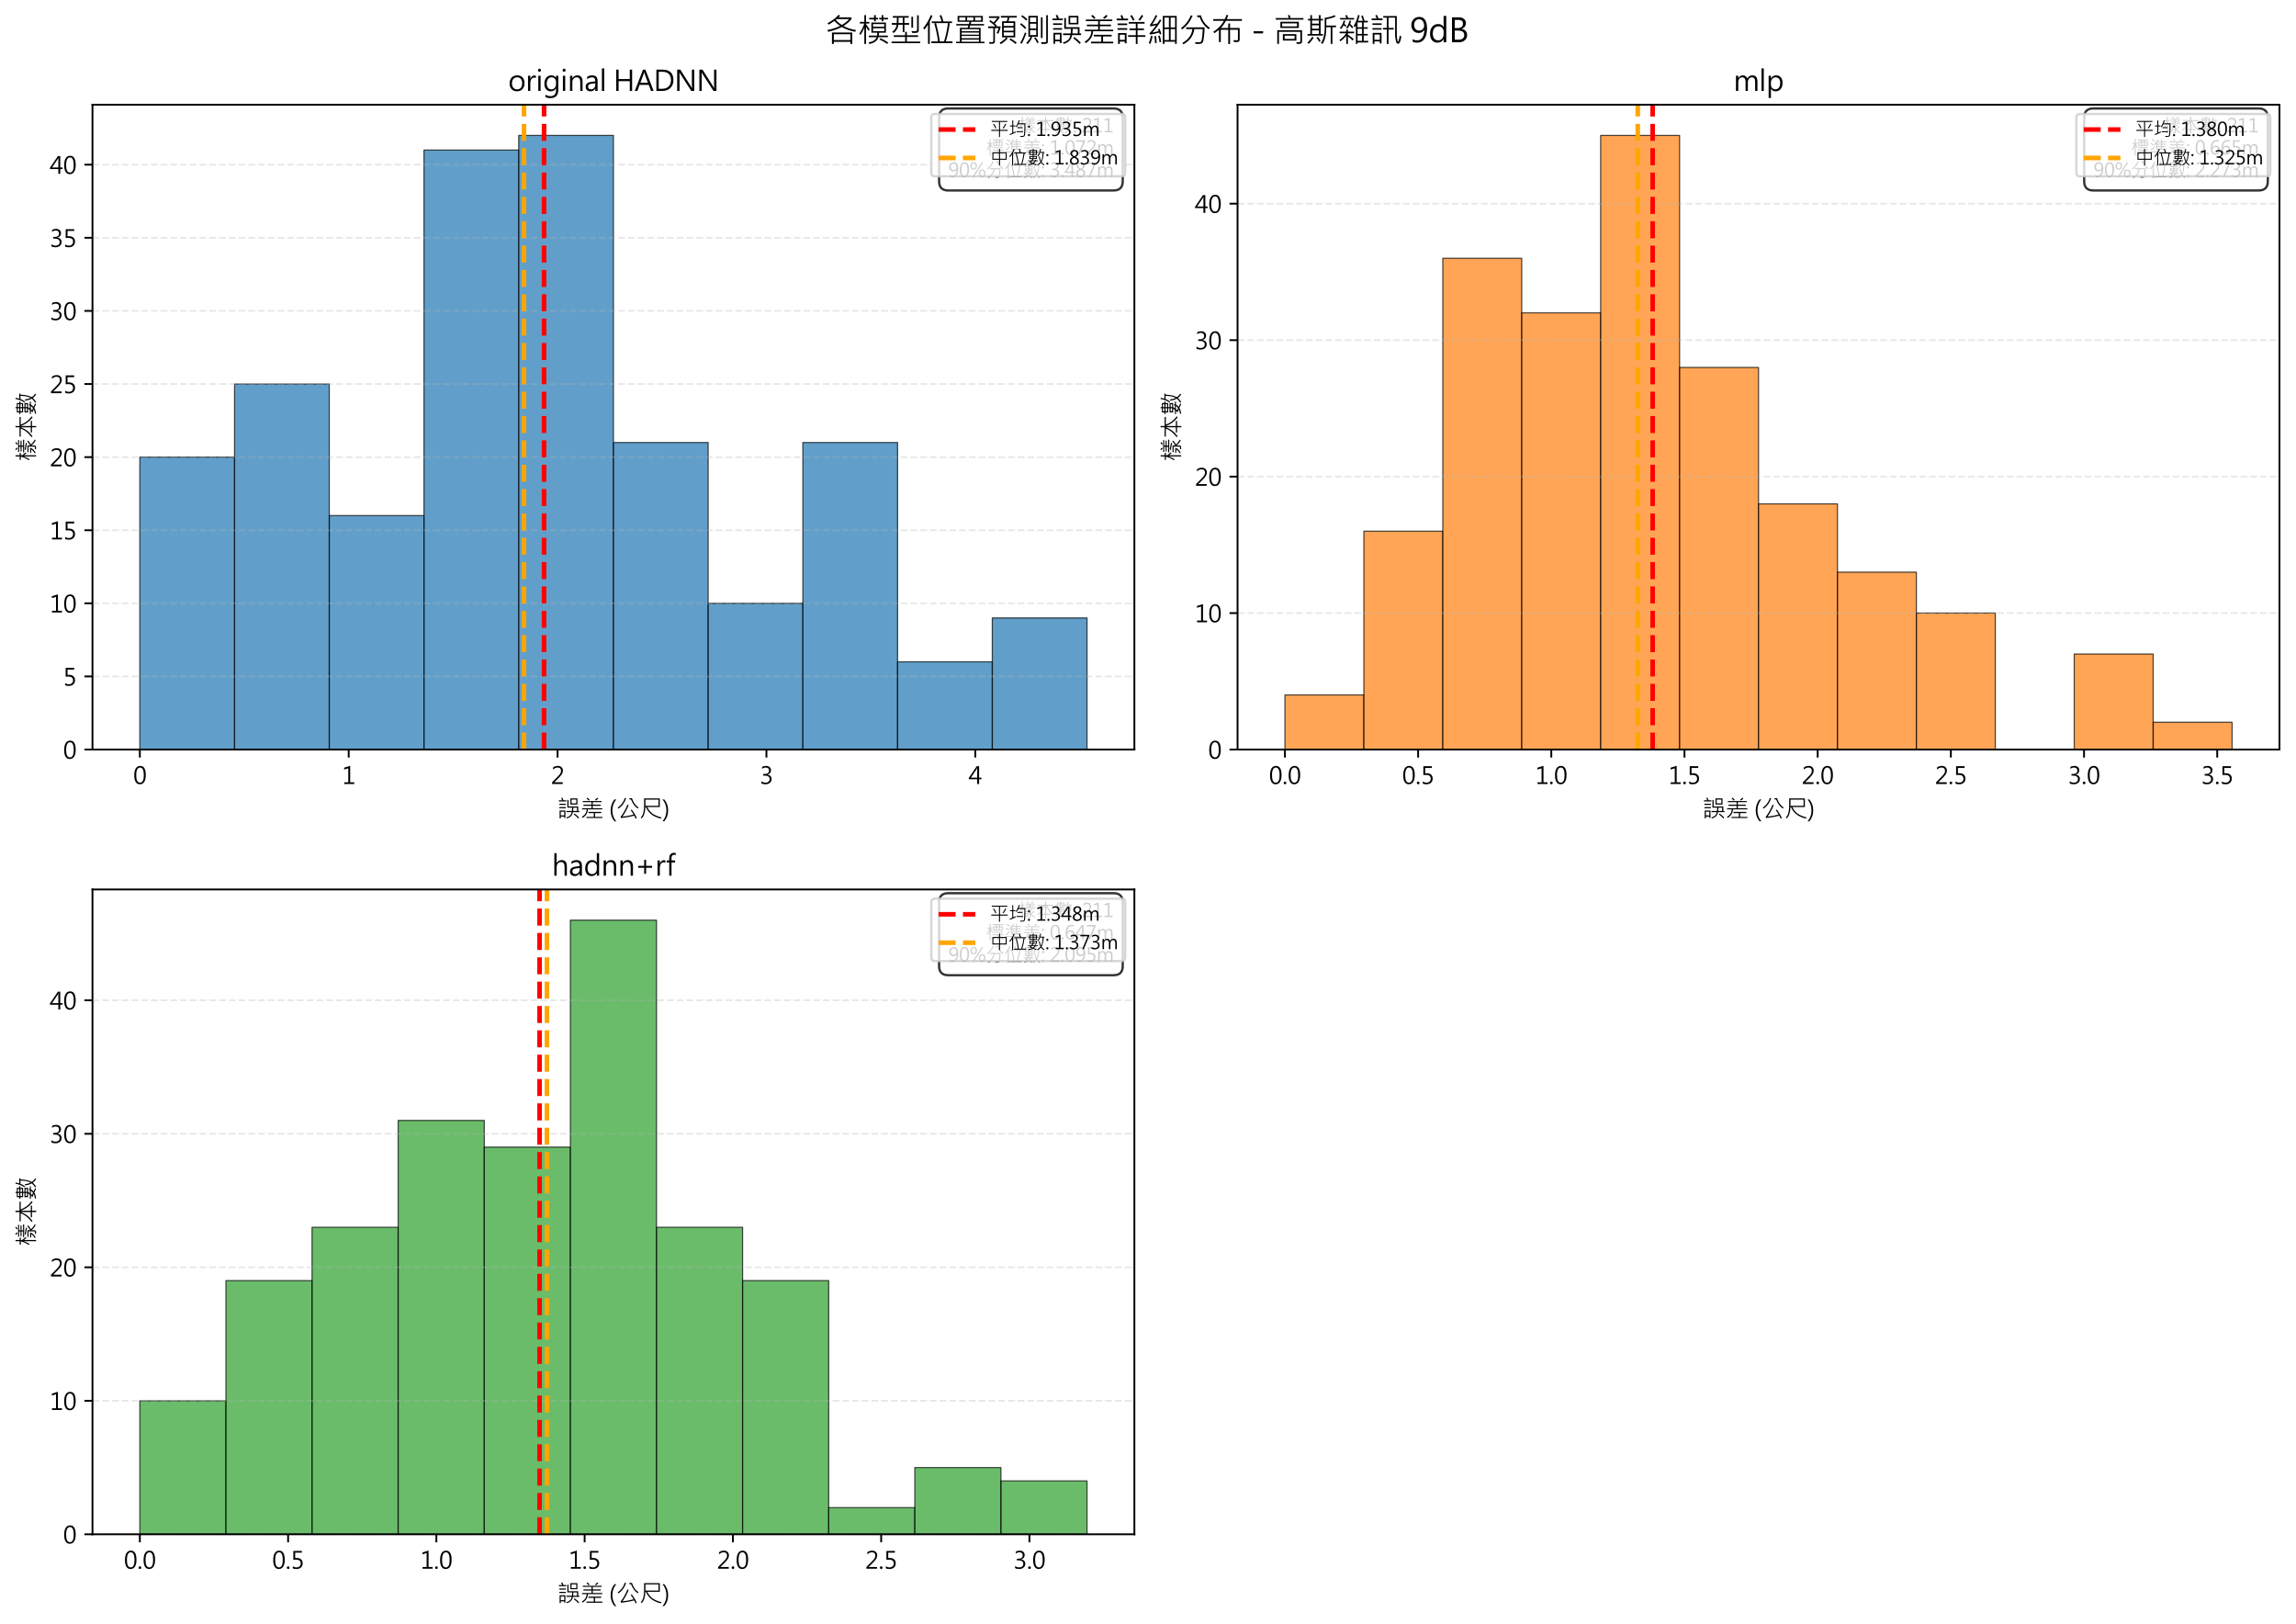 <?xml version="1.0" encoding="utf-8" standalone="no"?>
<!DOCTYPE svg PUBLIC "-//W3C//DTD SVG 1.1//EN"
  "http://www.w3.org/Graphics/SVG/1.1/DTD/svg11.dtd">
<svg xmlns:xlink="http://www.w3.org/1999/xlink" width="999.74pt" height="707.119pt" viewBox="0 0 999.74 707.119" xmlns="http://www.w3.org/2000/svg" version="1.1">
 <defs>
  <style type="text/css">*{stroke-linejoin: round; stroke-linecap: butt}</style>
 </defs>
 <g id="figure_1">
  <g id="patch_1">
   <path d="M 0 707.119 
L 999.74 707.119 
L 999.74 0 
L 0 0 
z
" style="fill: #ffffff"/>
  </g>
  <g id="axes_1">
   <g id="patch_2">
    <path d="M 40.27 326.32 
L 493.94 326.32 
L 493.94 45.6 
L 40.27 45.6 
z
" style="fill: #ffffff"/>
   </g>
   <g id="patch_3">
    <path d="M 60.892 326.32 
L 102.134 326.32 
L 102.134 199.009 
L 60.892 199.009 
z
" clip-path="url(#pa43e2b47ed)" style="fill: #1f77b4; opacity: 0.7; stroke: #000000; stroke-width: 0.5; stroke-linejoin: miter"/>
   </g>
   <g id="patch_4">
    <path d="M 102.134 326.32 
L 143.377 326.32 
L 143.377 167.182 
L 102.134 167.182 
z
" clip-path="url(#pa43e2b47ed)" style="fill: #1f77b4; opacity: 0.7; stroke: #000000; stroke-width: 0.5; stroke-linejoin: miter"/>
   </g>
   <g id="patch_5">
    <path d="M 143.377 326.32 
L 184.62 326.32 
L 184.62 224.471 
L 143.377 224.471 
z
" clip-path="url(#pa43e2b47ed)" style="fill: #1f77b4; opacity: 0.7; stroke: #000000; stroke-width: 0.5; stroke-linejoin: miter"/>
   </g>
   <g id="patch_6">
    <path d="M 184.62 326.32 
L 225.863 326.32 
L 225.863 65.333 
L 184.62 65.333 
z
" clip-path="url(#pa43e2b47ed)" style="fill: #1f77b4; opacity: 0.7; stroke: #000000; stroke-width: 0.5; stroke-linejoin: miter"/>
   </g>
   <g id="patch_7">
    <path d="M 225.863 326.32 
L 267.105 326.32 
L 267.105 58.968 
L 225.863 58.968 
z
" clip-path="url(#pa43e2b47ed)" style="fill: #1f77b4; opacity: 0.7; stroke: #000000; stroke-width: 0.5; stroke-linejoin: miter"/>
   </g>
   <g id="patch_8">
    <path d="M 267.105 326.32 
L 308.348 326.32 
L 308.348 192.644 
L 267.105 192.644 
z
" clip-path="url(#pa43e2b47ed)" style="fill: #1f77b4; opacity: 0.7; stroke: #000000; stroke-width: 0.5; stroke-linejoin: miter"/>
   </g>
   <g id="patch_9">
    <path d="M 308.348 326.32 
L 349.591 326.32 
L 349.591 262.665 
L 308.348 262.665 
z
" clip-path="url(#pa43e2b47ed)" style="fill: #1f77b4; opacity: 0.7; stroke: #000000; stroke-width: 0.5; stroke-linejoin: miter"/>
   </g>
   <g id="patch_10">
    <path d="M 349.591 326.32 
L 390.833 326.32 
L 390.833 192.644 
L 349.591 192.644 
z
" clip-path="url(#pa43e2b47ed)" style="fill: #1f77b4; opacity: 0.7; stroke: #000000; stroke-width: 0.5; stroke-linejoin: miter"/>
   </g>
   <g id="patch_11">
    <path d="M 390.833 326.32 
L 432.076 326.32 
L 432.076 288.127 
L 390.833 288.127 
z
" clip-path="url(#pa43e2b47ed)" style="fill: #1f77b4; opacity: 0.7; stroke: #000000; stroke-width: 0.5; stroke-linejoin: miter"/>
   </g>
   <g id="patch_12">
    <path d="M 432.076 326.32 
L 473.319 326.32 
L 473.319 269.03 
L 432.076 269.03 
z
" clip-path="url(#pa43e2b47ed)" style="fill: #1f77b4; opacity: 0.7; stroke: #000000; stroke-width: 0.5; stroke-linejoin: miter"/>
   </g>
   <g id="matplotlib.axis_1">
    <g id="xtick_1">
     <g id="line2d_1">
      <defs>
       <path id="m260cf6f0ac" d="M 0 0 
L 0 3.5 
" style="stroke: #000000; stroke-width: 0.8"/>
      </defs>
      <g>
       <use xlink:href="#m260cf6f0ac" x="60.892" y="326.32" style="stroke: #000000; stroke-width: 0.8"/>
      </g>
     </g>
     <g id="text_1">
      <!-- 0 -->
      <g transform="translate(57.994 341.314) scale(0.1 -0.1)">
       <defs>
        <path id="MicrosoftJhengHeiRegular-30" d="M 294 2322 
Q 294 3603 711 4262 
Q 1128 4922 1916 4922 
Q 3425 4922 3425 2441 
Q 3425 1234 3011 576 
Q 2597 -81 1806 -81 
Q 1069 -81 681 550 
Q 294 1181 294 2322 
z
M 825 2350 
Q 825 363 1863 363 
Q 2891 363 2891 2378 
Q 2891 4475 1888 4475 
Q 825 4475 825 2350 
z
" transform="scale(0.016)"/>
       </defs>
       <use xlink:href="#MicrosoftJhengHeiRegular-30"/>
      </g>
     </g>
    </g>
    <g id="xtick_2">
     <g id="line2d_2">
      <g>
       <use xlink:href="#m260cf6f0ac" x="151.837" y="326.32" style="stroke: #000000; stroke-width: 0.8"/>
      </g>
     </g>
     <g id="text_2">
      <!-- 1 -->
      <g transform="translate(148.939 341.314) scale(0.1 -0.1)">
       <defs>
        <path id="MicrosoftJhengHeiRegular-31" d="M 3313 0 
L 594 0 
L 594 466 
L 1694 466 
L 1694 4272 
L 566 3931 
L 566 4434 
L 2216 4950 
L 2216 466 
L 3313 466 
L 3313 0 
z
" transform="scale(0.016)"/>
       </defs>
       <use xlink:href="#MicrosoftJhengHeiRegular-31"/>
      </g>
     </g>
    </g>
    <g id="xtick_3">
     <g id="line2d_3">
      <g>
       <use xlink:href="#m260cf6f0ac" x="242.781" y="326.32" style="stroke: #000000; stroke-width: 0.8"/>
      </g>
     </g>
     <g id="text_3">
      <!-- 2 -->
      <g transform="translate(239.884 341.314) scale(0.1 -0.1)">
       <defs>
        <path id="MicrosoftJhengHeiRegular-32" d="M 3219 0 
L 322 0 
L 322 472 
L 1731 1891 
Q 2431 2597 2592 2914 
Q 2753 3231 2753 3588 
Q 2753 4016 2511 4247 
Q 2269 4478 1816 4478 
Q 1169 4478 572 3919 
L 572 4475 
Q 1131 4922 1884 4922 
Q 2509 4922 2886 4575 
Q 3263 4228 3263 3634 
Q 3263 3178 3014 2736 
Q 2766 2294 2075 1603 
L 947 488 
L 947 475 
L 3219 475 
L 3219 0 
z
" transform="scale(0.016)"/>
       </defs>
       <use xlink:href="#MicrosoftJhengHeiRegular-32"/>
      </g>
     </g>
    </g>
    <g id="xtick_4">
     <g id="line2d_4">
      <g>
       <use xlink:href="#m260cf6f0ac" x="333.726" y="326.32" style="stroke: #000000; stroke-width: 0.8"/>
      </g>
     </g>
     <g id="text_4">
      <!-- 3 -->
      <g transform="translate(330.829 341.314) scale(0.1 -0.1)">
       <defs>
        <path id="MicrosoftJhengHeiRegular-33" d="M 438 756 
Q 934 363 1556 363 
Q 2056 363 2370 616 
Q 2684 869 2684 1313 
Q 2684 2281 1319 2281 
L 919 2281 
L 919 2728 
L 1300 2728 
Q 2513 2728 2513 3634 
Q 2513 4475 1588 4475 
Q 1075 4475 625 4122 
L 625 4644 
Q 1088 4922 1719 4922 
Q 2294 4922 2670 4606 
Q 3047 4291 3047 3769 
Q 3047 2819 2075 2538 
L 2075 2525 
Q 2591 2481 2905 2162 
Q 3219 1844 3219 1369 
Q 3219 706 2742 312 
Q 2266 -81 1525 -81 
Q 844 -81 438 178 
L 438 756 
z
" transform="scale(0.016)"/>
       </defs>
       <use xlink:href="#MicrosoftJhengHeiRegular-33"/>
      </g>
     </g>
    </g>
    <g id="xtick_5">
     <g id="line2d_5">
      <g>
       <use xlink:href="#m260cf6f0ac" x="424.671" y="326.32" style="stroke: #000000; stroke-width: 0.8"/>
      </g>
     </g>
     <g id="text_5">
      <!-- 4 -->
      <g transform="translate(421.773 341.314) scale(0.1 -0.1)">
       <defs>
        <path id="MicrosoftJhengHeiRegular-34" d="M 3472 1300 
L 2847 1300 
L 2847 0 
L 2328 0 
L 2328 1300 
L 41 1300 
L 41 1644 
L 2203 4841 
L 2847 4841 
L 2847 1731 
L 3472 1731 
L 3472 1300 
z
M 2328 1731 
L 2328 3863 
Q 2328 4084 2341 4366 
L 2328 4366 
Q 2303 4297 2144 3994 
L 622 1731 
L 2328 1731 
z
" transform="scale(0.016)"/>
       </defs>
       <use xlink:href="#MicrosoftJhengHeiRegular-34"/>
      </g>
     </g>
    </g>
    <g id="text_6">
     <!-- 誤差 (公尺) -->
     <g transform="translate(242.648 355.793) scale(0.1 -0.1)">
      <defs>
       <path id="MicrosoftJhengHeiRegular-8aa4" d="M 2463 4294 
L 441 4294 
L 441 4609 
L 1325 4609 
Q 1238 4888 1075 5222 
L 1394 5331 
Q 1591 4931 1691 4609 
L 2463 4609 
L 2463 4294 
z
M 5484 3469 
L 3572 3469 
L 3572 5131 
L 5484 5131 
L 5484 3469 
z
M 5172 3775 
L 5172 4813 
L 3891 4813 
L 3891 3775 
L 5172 3775 
z
M 6009 1394 
L 4269 1394 
Q 4038 75 2650 -313 
L 2456 -38 
Q 3716 225 3938 1394 
L 2497 1394 
L 2497 1709 
L 3988 1709 
Q 4028 1994 4050 2606 
L 2741 2606 
L 2741 4697 
L 3066 4697 
L 3066 2925 
L 5703 2925 
L 5703 1709 
L 6009 1709 
L 6009 1394 
z
M 5369 1709 
L 5369 2606 
L 4384 2606 
Q 4359 2109 4325 1709 
L 5369 1709 
z
M 2322 3366 
L 569 3366 
L 569 3681 
L 2322 3681 
L 2322 3366 
z
M 2322 2438 
L 575 2438 
L 575 2753 
L 2322 2753 
L 2322 2438 
z
M 2216 -184 
L 1894 -184 
L 1894 172 
L 959 172 
L 959 -306 
L 641 -306 
L 641 1831 
L 2216 1831 
L 2216 -184 
z
M 1894 494 
L 1894 1509 
L 959 1509 
L 959 494 
L 1894 494 
z
M 5966 -109 
L 5728 -331 
Q 5384 72 4494 775 
L 4684 1019 
Q 5438 478 5966 -109 
z
" transform="scale(0.016)"/>
       <path id="MicrosoftJhengHeiRegular-5dee" d="M 4916 5113 
Q 4613 4759 4281 4556 
L 4006 4769 
Q 4378 5009 4634 5319 
L 4916 5113 
z
M 2566 4728 
L 2284 4538 
Q 2078 4813 1703 5106 
L 1978 5313 
Q 2378 4997 2566 4728 
z
M 5997 2138 
L 2094 2138 
Q 2009 684 678 -166 
L 434 97 
Q 1688 828 1753 2138 
L 488 2138 
L 488 2444 
L 3072 2444 
L 3072 3116 
L 878 3116 
L 878 3431 
L 3072 3431 
L 3072 4103 
L 684 4103 
L 684 4409 
L 5819 4409 
L 5819 4103 
L 3406 4103 
L 3406 3431 
L 5569 3431 
L 5569 3116 
L 3406 3116 
L 3406 2444 
L 5997 2444 
L 5997 2138 
z
M 6009 -213 
L 1684 -213 
L 1684 103 
L 3681 103 
L 3681 1131 
L 2228 1131 
L 2228 1453 
L 5703 1453 
L 5703 1131 
L 4031 1131 
L 4031 103 
L 6009 103 
L 6009 -213 
z
" transform="scale(0.016)"/>
       <path id="MicrosoftJhengHeiRegular-20" transform="scale(0.016)"/>
       <path id="MicrosoftJhengHeiRegular-28" d="M 1513 -1100 
Q 469 94 469 1847 
Q 469 3609 1513 4841 
L 1988 4841 
Q 925 3556 925 1853 
Q 925 159 1981 -1100 
L 1513 -1100 
z
" transform="scale(0.016)"/>
       <path id="MicrosoftJhengHeiRegular-516c" d="M 2663 5153 
Q 2097 3406 628 2350 
L 372 2606 
Q 1781 3563 2328 5269 
L 2663 5153 
z
M 6047 2656 
L 5831 2375 
Q 4681 3125 3994 4844 
L 3566 4844 
L 3566 5191 
L 4256 5191 
Q 4819 3456 6047 2656 
z
M 5569 -213 
L 5269 -384 
Q 5069 109 4872 428 
Q 3059 -41 1269 -197 
L 1172 128 
Q 2150 1278 3041 3419 
L 3366 3278 
Q 2556 1356 1672 184 
Q 2909 272 4703 728 
Q 4416 1238 3922 1913 
L 4219 2088 
Q 5106 866 5569 -213 
z
" transform="scale(0.016)"/>
       <path id="MicrosoftJhengHeiRegular-5c3a" d="M 6053 -31 
L 5856 -366 
Q 4309 13 3332 755 
Q 2356 1497 1797 2772 
L 1656 2772 
Q 1609 656 666 -306 
L 409 -63 
Q 1313 831 1313 3066 
L 1313 5125 
L 5581 5125 
L 5581 2772 
L 2169 2772 
Q 2891 1341 3995 739 
Q 5100 138 6053 -31 
z
M 5228 3116 
L 5228 4788 
L 1678 4788 
L 1678 3116 
L 5228 3116 
z
" transform="scale(0.016)"/>
       <path id="MicrosoftJhengHeiRegular-29" d="M 84 -1100 
Q 1138 153 1138 1853 
Q 1138 3563 75 4841 
L 553 4841 
Q 1603 3609 1603 1847 
Q 1603 97 553 -1100 
L 84 -1100 
z
" transform="scale(0.016)"/>
      </defs>
      <use xlink:href="#MicrosoftJhengHeiRegular-8aa4"/>
      <use xlink:href="#MicrosoftJhengHeiRegular-5dee" x="100"/>
      <use xlink:href="#MicrosoftJhengHeiRegular-20" x="200"/>
      <use xlink:href="#MicrosoftJhengHeiRegular-28" x="225"/>
      <use xlink:href="#MicrosoftJhengHeiRegular-516c" x="257.08"/>
      <use xlink:href="#MicrosoftJhengHeiRegular-5c3a" x="357.08"/>
      <use xlink:href="#MicrosoftJhengHeiRegular-29" x="457.08"/>
     </g>
    </g>
   </g>
   <g id="matplotlib.axis_2">
    <g id="ytick_1">
     <g id="line2d_6">
      <path d="M 40.27 326.32 
L 493.94 326.32 
" clip-path="url(#pa43e2b47ed)" style="fill: none; stroke-dasharray: 2.96,1.28; stroke-dashoffset: 0; stroke: #b0b0b0; stroke-opacity: 0.3; stroke-width: 0.8"/>
     </g>
     <g id="line2d_7">
      <defs>
       <path id="m6fe3eb22d4" d="M 0 0 
L -3.5 0 
" style="stroke: #000000; stroke-width: 0.8"/>
      </defs>
      <g>
       <use xlink:href="#m6fe3eb22d4" x="40.27" y="326.32" style="stroke: #000000; stroke-width: 0.8"/>
      </g>
     </g>
     <g id="text_7">
      <!-- 0 -->
      <g transform="translate(27.475 330.317) scale(0.1 -0.1)">
       <use xlink:href="#MicrosoftJhengHeiRegular-30"/>
      </g>
     </g>
    </g>
    <g id="ytick_2">
     <g id="line2d_8">
      <path d="M 40.27 294.492 
L 493.94 294.492 
" clip-path="url(#pa43e2b47ed)" style="fill: none; stroke-dasharray: 2.96,1.28; stroke-dashoffset: 0; stroke: #b0b0b0; stroke-opacity: 0.3; stroke-width: 0.8"/>
     </g>
     <g id="line2d_9">
      <g>
       <use xlink:href="#m6fe3eb22d4" x="40.27" y="294.492" style="stroke: #000000; stroke-width: 0.8"/>
      </g>
     </g>
     <g id="text_8">
      <!-- 5 -->
      <g transform="translate(27.475 298.489) scale(0.1 -0.1)">
       <defs>
        <path id="MicrosoftJhengHeiRegular-35" d="M 553 684 
Q 1047 363 1559 363 
Q 2072 363 2394 658 
Q 2716 953 2716 1441 
Q 2716 1931 2394 2200 
Q 2072 2469 1466 2469 
Q 1275 2469 706 2431 
L 706 4841 
L 3025 4841 
L 3025 4366 
L 1203 4366 
L 1203 2916 
Q 1475 2931 1616 2931 
Q 2378 2931 2811 2548 
Q 3244 2166 3244 1472 
Q 3244 750 2775 334 
Q 2306 -81 1544 -81 
Q 875 -81 553 119 
L 553 684 
z
" transform="scale(0.016)"/>
       </defs>
       <use xlink:href="#MicrosoftJhengHeiRegular-35"/>
      </g>
     </g>
    </g>
    <g id="ytick_3">
     <g id="line2d_10">
      <path d="M 40.27 262.665 
L 493.94 262.665 
" clip-path="url(#pa43e2b47ed)" style="fill: none; stroke-dasharray: 2.96,1.28; stroke-dashoffset: 0; stroke: #b0b0b0; stroke-opacity: 0.3; stroke-width: 0.8"/>
     </g>
     <g id="line2d_11">
      <g>
       <use xlink:href="#m6fe3eb22d4" x="40.27" y="262.665" style="stroke: #000000; stroke-width: 0.8"/>
      </g>
     </g>
     <g id="text_9">
      <!-- 10 -->
      <g transform="translate(21.68 266.662) scale(0.1 -0.1)">
       <use xlink:href="#MicrosoftJhengHeiRegular-31"/>
       <use xlink:href="#MicrosoftJhengHeiRegular-30" x="57.959"/>
      </g>
     </g>
    </g>
    <g id="ytick_4">
     <g id="line2d_12">
      <path d="M 40.27 230.837 
L 493.94 230.837 
" clip-path="url(#pa43e2b47ed)" style="fill: none; stroke-dasharray: 2.96,1.28; stroke-dashoffset: 0; stroke: #b0b0b0; stroke-opacity: 0.3; stroke-width: 0.8"/>
     </g>
     <g id="line2d_13">
      <g>
       <use xlink:href="#m6fe3eb22d4" x="40.27" y="230.837" style="stroke: #000000; stroke-width: 0.8"/>
      </g>
     </g>
     <g id="text_10">
      <!-- 15 -->
      <g transform="translate(21.68 234.834) scale(0.1 -0.1)">
       <use xlink:href="#MicrosoftJhengHeiRegular-31"/>
       <use xlink:href="#MicrosoftJhengHeiRegular-35" x="57.959"/>
      </g>
     </g>
    </g>
    <g id="ytick_5">
     <g id="line2d_14">
      <path d="M 40.27 199.009 
L 493.94 199.009 
" clip-path="url(#pa43e2b47ed)" style="fill: none; stroke-dasharray: 2.96,1.28; stroke-dashoffset: 0; stroke: #b0b0b0; stroke-opacity: 0.3; stroke-width: 0.8"/>
     </g>
     <g id="line2d_15">
      <g>
       <use xlink:href="#m6fe3eb22d4" x="40.27" y="199.009" style="stroke: #000000; stroke-width: 0.8"/>
      </g>
     </g>
     <g id="text_11">
      <!-- 20 -->
      <g transform="translate(21.68 203.006) scale(0.1 -0.1)">
       <use xlink:href="#MicrosoftJhengHeiRegular-32"/>
       <use xlink:href="#MicrosoftJhengHeiRegular-30" x="57.959"/>
      </g>
     </g>
    </g>
    <g id="ytick_6">
     <g id="line2d_16">
      <path d="M 40.27 167.182 
L 493.94 167.182 
" clip-path="url(#pa43e2b47ed)" style="fill: none; stroke-dasharray: 2.96,1.28; stroke-dashoffset: 0; stroke: #b0b0b0; stroke-opacity: 0.3; stroke-width: 0.8"/>
     </g>
     <g id="line2d_17">
      <g>
       <use xlink:href="#m6fe3eb22d4" x="40.27" y="167.182" style="stroke: #000000; stroke-width: 0.8"/>
      </g>
     </g>
     <g id="text_12">
      <!-- 25 -->
      <g transform="translate(21.68 171.179) scale(0.1 -0.1)">
       <use xlink:href="#MicrosoftJhengHeiRegular-32"/>
       <use xlink:href="#MicrosoftJhengHeiRegular-35" x="57.959"/>
      </g>
     </g>
    </g>
    <g id="ytick_7">
     <g id="line2d_18">
      <path d="M 40.27 135.354 
L 493.94 135.354 
" clip-path="url(#pa43e2b47ed)" style="fill: none; stroke-dasharray: 2.96,1.28; stroke-dashoffset: 0; stroke: #b0b0b0; stroke-opacity: 0.3; stroke-width: 0.8"/>
     </g>
     <g id="line2d_19">
      <g>
       <use xlink:href="#m6fe3eb22d4" x="40.27" y="135.354" style="stroke: #000000; stroke-width: 0.8"/>
      </g>
     </g>
     <g id="text_13">
      <!-- 30 -->
      <g transform="translate(21.68 139.351) scale(0.1 -0.1)">
       <use xlink:href="#MicrosoftJhengHeiRegular-33"/>
       <use xlink:href="#MicrosoftJhengHeiRegular-30" x="57.959"/>
      </g>
     </g>
    </g>
    <g id="ytick_8">
     <g id="line2d_20">
      <path d="M 40.27 103.526 
L 493.94 103.526 
" clip-path="url(#pa43e2b47ed)" style="fill: none; stroke-dasharray: 2.96,1.28; stroke-dashoffset: 0; stroke: #b0b0b0; stroke-opacity: 0.3; stroke-width: 0.8"/>
     </g>
     <g id="line2d_21">
      <g>
       <use xlink:href="#m6fe3eb22d4" x="40.27" y="103.526" style="stroke: #000000; stroke-width: 0.8"/>
      </g>
     </g>
     <g id="text_14">
      <!-- 35 -->
      <g transform="translate(21.68 107.523) scale(0.1 -0.1)">
       <use xlink:href="#MicrosoftJhengHeiRegular-33"/>
       <use xlink:href="#MicrosoftJhengHeiRegular-35" x="57.959"/>
      </g>
     </g>
    </g>
    <g id="ytick_9">
     <g id="line2d_22">
      <path d="M 40.27 71.699 
L 493.94 71.699 
" clip-path="url(#pa43e2b47ed)" style="fill: none; stroke-dasharray: 2.96,1.28; stroke-dashoffset: 0; stroke: #b0b0b0; stroke-opacity: 0.3; stroke-width: 0.8"/>
     </g>
     <g id="line2d_23">
      <g>
       <use xlink:href="#m6fe3eb22d4" x="40.27" y="71.699" style="stroke: #000000; stroke-width: 0.8"/>
      </g>
     </g>
     <g id="text_15">
      <!-- 40 -->
      <g transform="translate(21.68 75.696) scale(0.1 -0.1)">
       <use xlink:href="#MicrosoftJhengHeiRegular-34"/>
       <use xlink:href="#MicrosoftJhengHeiRegular-30" x="57.959"/>
      </g>
     </g>
    </g>
    <g id="text_16">
     <!-- 樣本數 -->
     <g transform="translate(15.194 200.96) rotate(-90) scale(0.1 -0.1)">
      <defs>
       <path id="MicrosoftJhengHeiRegular-6a23" d="M 3809 4884 
L 3547 4716 
Q 3350 4953 3103 5159 
L 3366 5325 
Q 3544 5203 3809 4884 
z
M 5344 5147 
Q 5153 4928 4863 4703 
L 4581 4863 
Q 4881 5091 5056 5300 
L 5344 5147 
z
M 2484 2528 
L 2284 2272 
Q 1972 2731 1734 2981 
L 1734 -331 
L 1403 -331 
L 1403 3047 
Q 1031 2000 594 1422 
L 397 1697 
Q 950 2453 1369 3828 
L 459 3828 
L 459 4147 
L 1403 4147 
L 1403 5269 
L 1734 5269 
L 1734 4147 
L 2350 4147 
L 2350 3828 
L 1734 3828 
L 1734 3419 
Q 2131 3022 2484 2528 
z
M 5966 2925 
L 2509 2925 
L 2509 3219 
L 4038 3219 
L 4038 3622 
L 2766 3622 
L 2766 3909 
L 4038 3909 
L 4038 4288 
L 2625 4288 
L 2625 4569 
L 5856 4569 
L 5856 4288 
L 4359 4288 
L 4359 3909 
L 5697 3909 
L 5697 3622 
L 4359 3622 
L 4359 3219 
L 5966 3219 
L 5966 2925 
z
M 5141 2400 
L 5006 2131 
Q 4213 2372 3144 2478 
L 3291 2772 
Q 4338 2644 5141 2400 
z
M 6009 50 
L 5791 -206 
Q 4997 184 4397 934 
L 4397 197 
Q 4397 -66 4267 -183 
Q 4138 -300 4009 -309 
Q 3881 -319 3450 -319 
L 3347 0 
Q 3897 -25 3987 19 
Q 4078 63 4078 172 
L 4078 1734 
L 2559 1734 
L 2559 2028 
L 4397 2028 
L 4397 1453 
Q 4397 1378 4453 1325 
Q 5019 1631 5522 2088 
L 5709 1819 
Q 5191 1391 4659 1081 
Q 5263 381 6009 50 
z
M 3775 1294 
Q 3484 309 2406 -184 
L 2222 63 
Q 2931 378 3316 1006 
L 2413 1006 
L 2413 1294 
L 3775 1294 
z
" transform="scale(0.016)"/>
       <path id="MicrosoftJhengHeiRegular-672c" d="M 6059 884 
L 5825 616 
Q 4156 1844 3438 3853 
L 3438 1119 
L 4831 1119 
L 4831 788 
L 3438 788 
L 3438 -359 
L 3084 -359 
L 3084 788 
L 1656 788 
L 1656 1119 
L 3084 1119 
L 3084 3853 
Q 2672 2788 2117 2056 
Q 1563 1325 622 634 
L 403 916 
Q 2159 2194 2713 3853 
L 556 3853 
L 556 4184 
L 3084 4184 
L 3084 5281 
L 3438 5281 
L 3438 4184 
L 5894 4184 
L 5894 3853 
L 3809 3853 
Q 4441 2047 6059 884 
z
" transform="scale(0.016)"/>
       <path id="MicrosoftJhengHeiRegular-6578" d="M 6000 3928 
L 5706 3928 
Q 5641 1925 5031 834 
Q 5369 344 5988 -81 
L 5800 -344 
Q 5184 41 4816 563 
Q 4359 53 3719 -344 
L 3525 -81 
Q 4228 369 4625 841 
Q 4188 1703 4091 2634 
L 4391 2738 
Q 4563 1675 4841 1150 
Q 5134 1669 5266 2466 
Q 5356 3009 5397 3928 
L 4525 3928 
Q 4219 3150 3831 2666 
L 3578 2853 
Q 4194 3653 4563 5291 
L 4872 5234 
Q 4806 4831 4625 4244 
L 6000 4244 
L 6000 3928 
z
M 3863 3947 
L 3428 3947 
L 3428 3216 
L 2322 3216 
L 2322 2838 
L 3431 2838 
L 3431 1856 
L 2306 1856 
Q 2128 1569 1978 1378 
L 2759 1378 
Q 2813 1469 2853 1606 
L 3172 1528 
Q 3159 1447 3128 1378 
L 3806 1378 
L 3806 1094 
L 2997 1094 
Q 2766 650 2416 375 
Q 2963 128 3338 -81 
L 3128 -319 
Q 2663 -56 2125 166 
Q 1525 -203 603 -319 
L 484 -16 
Q 1294 88 1753 319 
Q 1278 519 900 634 
Q 1069 813 1313 1094 
L 428 1094 
L 428 1378 
L 1559 1378 
Q 1756 1628 1906 1856 
L 881 1856 
L 881 2838 
L 2006 2838 
L 2006 3216 
L 881 3216 
L 881 3947 
L 428 3947 
L 428 4244 
L 881 4244 
L 881 4919 
L 2006 4919 
L 2006 5266 
L 2322 5266 
L 2322 4919 
L 3428 4919 
L 3428 4244 
L 3863 4244 
L 3863 3947 
z
M 3113 4244 
L 3113 4641 
L 2322 4641 
L 2322 4244 
L 3113 4244 
z
M 3113 3506 
L 3113 3947 
L 2322 3947 
L 2322 3506 
L 3113 3506 
z
M 2006 4244 
L 2006 4641 
L 1200 4641 
L 1200 4244 
L 2006 4244 
z
M 2006 3506 
L 2006 3947 
L 1200 3947 
L 1200 3506 
L 2006 3506 
z
M 3113 2147 
L 3113 2547 
L 2322 2547 
L 2322 2147 
L 3113 2147 
z
M 2006 2147 
L 2006 2547 
L 1203 2547 
L 1203 2147 
L 2006 2147 
z
M 2606 1094 
L 1744 1094 
Q 1672 1000 1463 753 
Q 1738 669 2072 531 
Q 2388 731 2606 1094 
z
" transform="scale(0.016)"/>
      </defs>
      <use xlink:href="#MicrosoftJhengHeiRegular-6a23"/>
      <use xlink:href="#MicrosoftJhengHeiRegular-672c" x="100"/>
      <use xlink:href="#MicrosoftJhengHeiRegular-6578" x="200"/>
     </g>
    </g>
   </g>
   <g id="line2d_24">
    <path d="M 236.891 326.32 
L 236.891 45.6 
" clip-path="url(#pa43e2b47ed)" style="fill: none; stroke-dasharray: 7.4,3.2; stroke-dashoffset: 0; stroke: #ff0000; stroke-width: 2"/>
   </g>
   <g id="line2d_25">
    <path d="M 228.163 326.32 
L 228.163 45.6 
" clip-path="url(#pa43e2b47ed)" style="fill: none; stroke-dasharray: 7.4,3.2; stroke-dashoffset: 0; stroke: #ffa500; stroke-width: 2"/>
   </g>
   <g id="patch_13">
    <path d="M 40.27 326.32 
L 40.27 45.6 
" style="fill: none; stroke: #000000; stroke-width: 0.8; stroke-linejoin: miter; stroke-linecap: square"/>
   </g>
   <g id="patch_14">
    <path d="M 493.94 326.32 
L 493.94 45.6 
" style="fill: none; stroke: #000000; stroke-width: 0.8; stroke-linejoin: miter; stroke-linecap: square"/>
   </g>
   <g id="patch_15">
    <path d="M 40.27 326.32 
L 493.94 326.32 
" style="fill: none; stroke: #000000; stroke-width: 0.8; stroke-linejoin: miter; stroke-linecap: square"/>
   </g>
   <g id="patch_16">
    <path d="M 40.27 45.6 
L 493.94 45.6 
" style="fill: none; stroke: #000000; stroke-width: 0.8; stroke-linejoin: miter; stroke-linecap: square"/>
   </g>
   <g id="text_17">
    <g id="patch_17">
     <path d="M 412.909 82.924 
L 484.867 82.924 
Q 488.867 82.924 488.867 78.924 
L 488.867 51.214 
Q 488.867 47.214 484.867 47.214 
L 412.909 47.214 
Q 408.909 47.214 408.909 51.214 
L 408.909 78.924 
Q 408.909 82.924 412.909 82.924 
z
" style="fill: #ffffff; opacity: 0.8; stroke: #000000; stroke-linejoin: miter"/>
    </g>
    <!-- 樣本數: 211 -->
    <g transform="translate(443.114 57.609) scale(0.08 -0.08)">
     <defs>
      <path id="MicrosoftJhengHeiRegular-3a" d="M 375 3166 
Q 375 3319 484 3426 
Q 594 3534 738 3534 
Q 888 3534 994 3426 
Q 1100 3319 1100 3166 
Q 1100 3013 992 2906 
Q 884 2800 738 2800 
Q 594 2800 484 2904 
Q 375 3009 375 3166 
z
M 375 291 
Q 375 444 484 551 
Q 594 659 738 659 
Q 888 659 994 551 
Q 1100 444 1100 291 
Q 1100 141 992 33 
Q 884 -75 738 -75 
Q 594 -75 484 29 
Q 375 134 375 291 
z
" transform="scale(0.016)"/>
     </defs>
     <use xlink:href="#MicrosoftJhengHeiRegular-6a23"/>
     <use xlink:href="#MicrosoftJhengHeiRegular-672c" x="100"/>
     <use xlink:href="#MicrosoftJhengHeiRegular-6578" x="200"/>
     <use xlink:href="#MicrosoftJhengHeiRegular-3a" x="300"/>
     <use xlink:href="#MicrosoftJhengHeiRegular-20" x="323.047"/>
     <use xlink:href="#MicrosoftJhengHeiRegular-32" x="348.047"/>
     <use xlink:href="#MicrosoftJhengHeiRegular-31" x="406.006"/>
     <use xlink:href="#MicrosoftJhengHeiRegular-31" x="463.965"/>
    </g>
    <!-- 標準差: 1.072m -->
    <g transform="translate(429.224 67.272) scale(0.08 -0.08)">
     <defs>
      <path id="MicrosoftJhengHeiRegular-6a19" d="M 2400 2472 
L 2150 2253 
Q 2006 2603 1644 3091 
L 1644 -325 
L 1319 -325 
L 1319 2784 
Q 897 1844 628 1447 
L 397 1716 
Q 944 2500 1288 3647 
L 475 3647 
L 475 3963 
L 1319 3963 
L 1319 5269 
L 1644 5269 
L 1644 3963 
L 2291 3963 
L 2291 3647 
L 1644 3647 
L 1644 3572 
Q 2134 2988 2400 2472 
z
M 5991 4825 
L 4819 4825 
L 4819 4341 
L 5797 4341 
L 5797 2944 
L 2547 2944 
L 2547 4341 
L 3513 4341 
L 3513 4825 
L 2369 4825 
L 2369 5141 
L 5991 5141 
L 5991 4825 
z
M 4494 4341 
L 4494 4825 
L 3841 4825 
L 3841 4341 
L 4494 4341 
z
M 5478 4044 
L 4819 4044 
L 4819 3244 
L 5478 3244 
L 5478 4044 
z
M 4494 3244 
L 4494 4044 
L 3841 4044 
L 3841 3244 
L 4494 3244 
z
M 3513 3244 
L 3513 4044 
L 2875 4044 
L 2875 3244 
L 3513 3244 
z
M 5772 2194 
L 2597 2194 
L 2597 2497 
L 5772 2497 
L 5772 2194 
z
M 6003 1388 
L 4353 1388 
L 4353 -325 
L 4019 -325 
L 4019 1388 
L 2328 1388 
L 2328 1697 
L 6003 1697 
L 6003 1388 
z
M 3616 819 
Q 3022 156 2478 -191 
L 2253 63 
Q 2800 394 3366 1038 
L 3616 819 
z
M 6028 44 
L 5791 -184 
Q 5413 266 4738 788 
L 4959 1019 
Q 5681 438 6028 44 
z
" transform="scale(0.016)"/>
      <path id="MicrosoftJhengHeiRegular-6e96" d="M 6016 738 
L 3391 738 
L 3391 -353 
L 3059 -353 
L 3059 738 
L 447 738 
L 447 1056 
L 3059 1056 
L 3059 1650 
L 2431 1650 
L 2431 3731 
Q 2231 3494 1947 3219 
L 1741 3494 
Q 2491 4175 2944 5269 
L 3263 5166 
Q 3153 4894 2950 4513 
L 4197 4513 
Q 4144 4766 3916 5159 
L 4225 5253 
Q 4428 4878 4538 4513 
L 5856 4513 
L 5856 4206 
L 4372 4206 
L 4372 3675 
L 5619 3675 
L 5619 3366 
L 4372 3366 
L 4372 2834 
L 5619 2834 
L 5619 2522 
L 4372 2522 
L 4372 1972 
L 5941 1972 
L 5941 1650 
L 3391 1650 
L 3391 1056 
L 6016 1056 
L 6016 738 
z
M 4044 3675 
L 4044 4206 
L 2766 4206 
L 2766 3675 
L 4044 3675 
z
M 4044 2834 
L 4044 3366 
L 2766 3366 
L 2766 2834 
L 4044 2834 
z
M 4044 1972 
L 4044 2522 
L 2766 2522 
L 2766 1972 
L 4044 1972 
z
M 2047 4531 
L 1856 4256 
Q 1384 4672 819 4959 
L 1019 5222 
Q 1663 4878 2047 4531 
z
M 1638 3353 
L 1441 3091 
Q 1063 3378 453 3622 
L 641 3897 
Q 1122 3719 1638 3353 
z
M 2003 2591 
Q 1300 1713 672 1363 
L 481 1625 
Q 1063 1963 1778 2828 
L 2003 2591 
z
" transform="scale(0.016)"/>
      <path id="MicrosoftJhengHeiRegular-2e" d="M 375 291 
Q 375 444 484 551 
Q 594 659 738 659 
Q 888 659 994 551 
Q 1100 444 1100 291 
Q 1100 141 992 33 
Q 884 -75 738 -75 
Q 594 -75 484 29 
Q 375 134 375 291 
z
" transform="scale(0.016)"/>
      <path id="MicrosoftJhengHeiRegular-37" d="M 3391 4688 
L 1459 0 
L 922 0 
L 2741 4366 
L 288 4366 
L 288 4841 
L 3391 4841 
L 3391 4688 
z
" transform="scale(0.016)"/>
      <path id="MicrosoftJhengHeiRegular-6d" d="M 5438 0 
L 4916 0 
L 4916 1984 
Q 4916 2588 4733 2841 
Q 4550 3094 4128 3094 
Q 3775 3094 3519 2762 
Q 3263 2431 3263 1975 
L 3263 0 
L 2744 0 
L 2744 2056 
Q 2744 3094 1941 3094 
Q 1572 3094 1330 2778 
Q 1088 2463 1088 1975 
L 1088 0 
L 566 0 
L 566 3456 
L 1088 3456 
L 1088 2909 
L 1103 2909 
Q 1466 3538 2172 3538 
Q 2509 3538 2779 3339 
Q 3050 3141 3147 2816 
Q 3531 3538 4297 3538 
Q 5438 3538 5438 2128 
L 5438 0 
z
" transform="scale(0.016)"/>
     </defs>
     <use xlink:href="#MicrosoftJhengHeiRegular-6a19"/>
     <use xlink:href="#MicrosoftJhengHeiRegular-6e96" x="100"/>
     <use xlink:href="#MicrosoftJhengHeiRegular-5dee" x="200"/>
     <use xlink:href="#MicrosoftJhengHeiRegular-3a" x="300"/>
     <use xlink:href="#MicrosoftJhengHeiRegular-20" x="323.047"/>
     <use xlink:href="#MicrosoftJhengHeiRegular-31" x="348.047"/>
     <use xlink:href="#MicrosoftJhengHeiRegular-2e" x="406.006"/>
     <use xlink:href="#MicrosoftJhengHeiRegular-30" x="429.053"/>
     <use xlink:href="#MicrosoftJhengHeiRegular-37" x="487.012"/>
     <use xlink:href="#MicrosoftJhengHeiRegular-32" x="544.971"/>
     <use xlink:href="#MicrosoftJhengHeiRegular-6d" x="602.93"/>
    </g>
    <!-- 90%分位數: 3.487m -->
    <g transform="translate(412.909 76.935) scale(0.08 -0.08)">
     <defs>
      <path id="MicrosoftJhengHeiRegular-39" d="M 584 591 
Q 994 363 1438 363 
Q 2097 363 2469 902 
Q 2841 1441 2841 2434 
Q 2834 2428 2828 2434 
Q 2516 1803 1741 1803 
Q 1116 1803 719 2231 
Q 322 2659 322 3309 
Q 322 4000 745 4461 
Q 1169 4922 1866 4922 
Q 2594 4922 2981 4351 
Q 3369 3781 3369 2713 
Q 3369 1394 2861 656 
Q 2353 -81 1416 -81 
Q 931 -81 584 81 
L 584 591 
z
M 856 3388 
Q 856 2881 1122 2576 
Q 1388 2272 1853 2272 
Q 2266 2272 2536 2545 
Q 2806 2819 2806 3206 
Q 2806 3747 2536 4111 
Q 2266 4475 1816 4475 
Q 1394 4475 1125 4158 
Q 856 3841 856 3388 
z
" transform="scale(0.016)"/>
      <path id="MicrosoftJhengHeiRegular-25" d="M 266 3625 
Q 266 4219 580 4566 
Q 894 4913 1425 4913 
Q 1938 4913 2223 4589 
Q 2509 4266 2509 3694 
Q 2509 3125 2192 2770 
Q 1875 2416 1356 2416 
Q 856 2416 561 2748 
Q 266 3081 266 3625 
z
M 700 3656 
Q 700 3241 886 3008 
Q 1072 2775 1391 2775 
Q 1716 2775 1897 3014 
Q 2078 3253 2078 3678 
Q 2078 4097 1898 4328 
Q 1719 4559 1403 4559 
Q 1081 4559 890 4312 
Q 700 4066 700 3656 
z
M 4578 4841 
L 1478 -38 
L 1016 -38 
L 4116 4841 
L 4578 4841 
z
M 3144 1134 
Q 3144 1725 3456 2079 
Q 3769 2434 4297 2434 
Q 4806 2434 5093 2106 
Q 5381 1778 5381 1197 
Q 5381 625 5061 275 
Q 4741 -75 4231 -75 
Q 3741 -75 3442 256 
Q 3144 588 3144 1134 
z
M 3572 1163 
Q 3572 756 3761 522 
Q 3950 288 4263 288 
Q 4588 288 4769 530 
Q 4950 772 4950 1194 
Q 4950 1616 4772 1841 
Q 4594 2066 4278 2066 
Q 3947 2066 3759 1823 
Q 3572 1581 3572 1163 
z
" transform="scale(0.016)"/>
      <path id="MicrosoftJhengHeiRegular-5206" d="M 2688 5141 
Q 1919 3378 647 2503 
L 416 2766 
Q 1650 3591 2350 5241 
L 2688 5141 
z
M 6047 2809 
L 5819 2522 
Q 4553 3422 4063 4878 
L 3584 4878 
L 3584 5222 
L 4300 5222 
Q 4778 3628 6047 2809 
z
M 5013 2894 
Q 4997 1866 4890 1047 
Q 4784 228 4681 31 
Q 4578 -166 4395 -250 
Q 4213 -334 3759 -334 
Q 3563 -334 3250 -319 
L 3175 25 
Q 3525 -6 3822 -6 
Q 4109 -6 4192 31 
Q 4275 69 4336 139 
Q 4397 209 4472 557 
Q 4547 906 4592 1420 
Q 4638 1934 4653 2553 
L 3009 2553 
Q 2794 669 897 -409 
L 691 -141 
Q 2450 847 2644 2553 
L 1434 2553 
L 1434 2894 
L 5013 2894 
z
" transform="scale(0.016)"/>
      <path id="MicrosoftJhengHeiRegular-4f4d" d="M 6016 -172 
L 1900 -172 
L 1900 159 
L 3194 159 
Q 3031 1716 2478 3597 
L 2700 3719 
L 1984 3719 
L 1984 4050 
L 3884 4050 
Q 3750 4634 3500 5178 
L 3822 5288 
Q 4053 4759 4244 4050 
L 5913 4050 
L 5913 3719 
L 5269 3719 
L 5472 3641 
Q 5191 1675 4716 159 
L 6016 159 
L 6016 -172 
z
M 5125 3719 
L 2816 3719 
Q 3334 1778 3547 159 
L 4372 159 
Q 4925 1928 5125 3719 
z
M 2131 5147 
Q 2009 4856 1803 4447 
L 1594 4044 
L 1594 -325 
L 1253 -325 
L 1253 3425 
Q 966 2963 544 2456 
L 331 2772 
Q 1222 3825 1791 5269 
L 2131 5147 
z
" transform="scale(0.016)"/>
      <path id="MicrosoftJhengHeiRegular-38" d="M 1394 2550 
Q 519 2963 519 3731 
Q 519 4263 925 4592 
Q 1331 4922 1931 4922 
Q 2469 4922 2841 4614 
Q 3213 4306 3213 3806 
Q 3213 3000 2313 2550 
L 2313 2538 
Q 3372 2138 3372 1225 
Q 3372 606 2931 262 
Q 2491 -81 1753 -81 
Q 1150 -81 745 267 
Q 341 616 341 1178 
Q 341 2109 1394 2538 
L 1394 2550 
z
M 2672 3738 
Q 2672 4081 2455 4276 
Q 2238 4472 1878 4472 
Q 1547 4472 1303 4267 
Q 1059 4063 1059 3750 
Q 1059 3106 1856 2778 
Q 2672 3122 2672 3738 
z
M 1819 2284 
Q 878 1909 878 1203 
Q 878 813 1159 589 
Q 1441 366 1875 366 
Q 2294 366 2566 589 
Q 2838 813 2838 1181 
Q 2838 1919 1819 2284 
z
" transform="scale(0.016)"/>
     </defs>
     <use xlink:href="#MicrosoftJhengHeiRegular-39"/>
     <use xlink:href="#MicrosoftJhengHeiRegular-30" x="57.959"/>
     <use xlink:href="#MicrosoftJhengHeiRegular-25" x="115.918"/>
     <use xlink:href="#MicrosoftJhengHeiRegular-5206" x="203.955"/>
     <use xlink:href="#MicrosoftJhengHeiRegular-4f4d" x="303.955"/>
     <use xlink:href="#MicrosoftJhengHeiRegular-6578" x="403.955"/>
     <use xlink:href="#MicrosoftJhengHeiRegular-3a" x="503.955"/>
     <use xlink:href="#MicrosoftJhengHeiRegular-20" x="527.002"/>
     <use xlink:href="#MicrosoftJhengHeiRegular-33" x="552.002"/>
     <use xlink:href="#MicrosoftJhengHeiRegular-2e" x="609.961"/>
     <use xlink:href="#MicrosoftJhengHeiRegular-34" x="633.008"/>
     <use xlink:href="#MicrosoftJhengHeiRegular-38" x="690.967"/>
     <use xlink:href="#MicrosoftJhengHeiRegular-37" x="748.926"/>
     <use xlink:href="#MicrosoftJhengHeiRegular-6d" x="806.885"/>
    </g>
   </g>
   <g id="text_18">
    <!-- original HADNN -->
    <g transform="translate(221.261 39.6) scale(0.12 -0.12)">
     <defs>
      <path id="MicrosoftJhengHeiRegular-6f" d="M 331 1684 
Q 331 2547 801 3042 
Q 1272 3538 2081 3538 
Q 2844 3538 3276 3059 
Q 3709 2581 3709 1738 
Q 3709 919 3240 419 
Q 2772 -81 2000 -81 
Q 1253 -81 792 400 
Q 331 881 331 1684 
z
M 863 1706 
Q 863 1094 1183 728 
Q 1503 363 2038 363 
Q 2581 363 2879 719 
Q 3178 1075 3178 1719 
Q 3178 2378 2883 2736 
Q 2588 3094 2038 3094 
Q 1500 3094 1181 2723 
Q 863 2353 863 1706 
z
" transform="scale(0.016)"/>
      <path id="MicrosoftJhengHeiRegular-72" d="M 2341 2922 
Q 2197 3031 1925 3031 
Q 1559 3031 1323 2682 
Q 1088 2334 1088 1769 
L 1088 0 
L 566 0 
L 566 3456 
L 1088 3456 
L 1088 2741 
L 1103 2741 
Q 1222 3109 1465 3312 
Q 1709 3516 2003 3516 
Q 2225 3516 2341 3469 
L 2341 2922 
z
" transform="scale(0.016)"/>
      <path id="MicrosoftJhengHeiRegular-69" d="M 497 4700 
Q 497 4847 595 4948 
Q 694 5050 834 5050 
Q 981 5050 1082 4947 
Q 1184 4844 1184 4700 
Q 1184 4563 1082 4459 
Q 981 4356 834 4356 
Q 688 4356 592 4456 
Q 497 4556 497 4700 
z
M 569 0 
L 569 3456 
L 1088 3456 
L 1088 0 
L 569 0 
z
" transform="scale(0.016)"/>
      <path id="MicrosoftJhengHeiRegular-67" d="M 3488 272 
Q 3488 -1628 1688 -1628 
Q 1050 -1628 566 -1381 
L 566 -850 
Q 1150 -1175 1684 -1175 
Q 2969 -1175 2969 203 
L 2969 588 
L 2956 588 
Q 2550 -81 1763 -81 
Q 1113 -81 722 384 
Q 331 850 331 1616 
Q 331 2500 759 3019 
Q 1188 3538 1913 3538 
Q 2616 3538 2956 2972 
L 2969 2972 
L 2969 3456 
L 3488 3456 
L 3488 272 
z
M 2969 2081 
Q 2969 2503 2678 2798 
Q 2388 3094 1978 3094 
Q 1459 3094 1161 2712 
Q 863 2331 863 1653 
Q 863 1066 1150 714 
Q 1438 363 1897 363 
Q 2363 363 2666 698 
Q 2969 1034 2969 1556 
L 2969 2081 
z
" transform="scale(0.016)"/>
      <path id="MicrosoftJhengHeiRegular-6e" d="M 3406 0 
L 2884 0 
L 2884 1975 
Q 2884 3094 2066 3094 
Q 1638 3094 1363 2773 
Q 1088 2453 1088 1972 
L 1088 0 
L 566 0 
L 566 3456 
L 1088 3456 
L 1088 2878 
L 1103 2878 
Q 1491 3538 2238 3538 
Q 2806 3538 3106 3172 
Q 3406 2806 3406 2113 
L 3406 0 
z
" transform="scale(0.016)"/>
      <path id="MicrosoftJhengHeiRegular-61" d="M 647 3209 
Q 1156 3538 1813 3538 
Q 3016 3538 3016 2259 
L 3016 0 
L 2494 0 
L 2494 544 
L 2475 544 
Q 2116 -81 1413 -81 
Q 900 -81 604 192 
Q 309 466 309 916 
Q 309 1875 1447 2038 
L 2491 2188 
Q 2491 3088 1772 3088 
Q 1144 3088 647 2659 
L 647 3209 
z
M 1644 1641 
Q 1200 1581 1026 1426 
Q 853 1272 853 950 
Q 853 691 1039 528 
Q 1225 366 1525 366 
Q 1941 366 2216 662 
Q 2491 959 2491 1403 
L 2491 1753 
L 1644 1641 
z
" transform="scale(0.016)"/>
      <path id="MicrosoftJhengHeiRegular-6c" d="M 569 0 
L 569 5116 
L 1088 5116 
L 1088 0 
L 569 0 
z
" transform="scale(0.016)"/>
      <path id="MicrosoftJhengHeiRegular-48" d="M 4241 0 
L 3709 0 
L 3709 2222 
L 1172 2222 
L 1172 0 
L 641 0 
L 641 4841 
L 1172 4841 
L 1172 2703 
L 3709 2703 
L 3709 4841 
L 4241 4841 
L 4241 0 
z
" transform="scale(0.016)"/>
      <path id="MicrosoftJhengHeiRegular-41" d="M 4353 0 
L 3763 0 
L 3238 1375 
L 1163 1375 
L 672 0 
L 78 0 
L 1941 4841 
L 2481 4841 
L 4353 0 
z
M 3056 1863 
L 2281 3953 
Q 2250 4041 2209 4272 
L 2194 4272 
Q 2159 4059 2116 3953 
L 1350 1863 
L 3056 1863 
z
" transform="scale(0.016)"/>
      <path id="MicrosoftJhengHeiRegular-44" d="M 641 0 
L 641 4841 
L 1953 4841 
Q 4506 4841 4506 2481 
Q 4506 1350 3818 675 
Q 3131 0 1903 0 
L 641 0 
z
M 1172 4353 
L 1172 488 
L 1909 488 
Q 2875 488 3412 1006 
Q 3950 1525 3950 2466 
Q 3950 4353 1941 4353 
L 1172 4353 
z
" transform="scale(0.016)"/>
      <path id="MicrosoftJhengHeiRegular-4e" d="M 4513 0 
L 3844 0 
L 1319 3909 
Q 1234 4047 1169 4200 
L 1150 4200 
Q 1175 4050 1175 3550 
L 1175 0 
L 641 0 
L 641 4841 
L 1347 4841 
L 3803 972 
Q 3991 672 4000 641 
L 4013 641 
Q 3978 881 3978 1369 
L 3978 4841 
L 4513 4841 
L 4513 0 
z
" transform="scale(0.016)"/>
     </defs>
     <use xlink:href="#MicrosoftJhengHeiRegular-6f"/>
     <use xlink:href="#MicrosoftJhengHeiRegular-72" x="63.086"/>
     <use xlink:href="#MicrosoftJhengHeiRegular-69" x="100.293"/>
     <use xlink:href="#MicrosoftJhengHeiRegular-67" x="126.221"/>
     <use xlink:href="#MicrosoftJhengHeiRegular-69" x="189.6"/>
     <use xlink:href="#MicrosoftJhengHeiRegular-6e" x="215.527"/>
     <use xlink:href="#MicrosoftJhengHeiRegular-61" x="276.367"/>
     <use xlink:href="#MicrosoftJhengHeiRegular-6c" x="331.104"/>
     <use xlink:href="#MicrosoftJhengHeiRegular-20" x="357.031"/>
     <use xlink:href="#MicrosoftJhengHeiRegular-48" x="382.031"/>
     <use xlink:href="#MicrosoftJhengHeiRegular-41" x="458.301"/>
     <use xlink:href="#MicrosoftJhengHeiRegular-44" x="527.588"/>
     <use xlink:href="#MicrosoftJhengHeiRegular-4e" x="603.076"/>
     <use xlink:href="#MicrosoftJhengHeiRegular-4e" x="683.594"/>
    </g>
   </g>
   <g id="legend_1">
    <g id="patch_18">
     <path d="M 407.098 76.767 
L 488.34 76.767 
Q 489.94 76.767 489.94 75.168 
L 489.94 51.2 
Q 489.94 49.6 488.34 49.6 
L 407.098 49.6 
Q 405.498 49.6 405.498 51.2 
L 405.498 75.168 
Q 405.498 76.767 407.098 76.767 
z
" style="fill: #ffffff; opacity: 0.8; stroke: #cccccc; stroke-linejoin: miter"/>
    </g>
    <g id="line2d_26">
     <path d="M 408.698 56.395 
L 416.698 56.395 
L 424.698 56.395 
" style="fill: none; stroke-dasharray: 7.4,3.2; stroke-dashoffset: 0; stroke: #ff0000; stroke-width: 2"/>
    </g>
    <g id="text_19">
     <!-- 平均: 1.935m -->
     <g transform="translate(431.098 59.195) scale(0.08 -0.08)">
      <defs>
       <path id="MicrosoftJhengHeiRegular-5e73" d="M 6003 1741 
L 3391 1741 
L 3391 -359 
L 3047 -359 
L 3047 1741 
L 428 1741 
L 428 2081 
L 3047 2081 
L 3047 4769 
L 588 4769 
L 588 5106 
L 5856 5106 
L 5856 4769 
L 3391 4769 
L 3391 2081 
L 6003 2081 
L 6003 1741 
z
M 5478 4050 
Q 5188 3253 4575 2547 
L 4256 2719 
Q 4847 3369 5166 4178 
L 5478 4050 
z
M 2138 2681 
L 1825 2522 
Q 1634 3131 1019 4025 
L 1294 4178 
Q 1881 3422 2138 2681 
z
" transform="scale(0.016)"/>
       <path id="MicrosoftJhengHeiRegular-5747" d="M 5772 4306 
Q 5772 3850 5772 2913 
L 5753 2047 
Q 5697 638 5622 291 
Q 5578 91 5440 -61 
Q 5303 -213 5090 -269 
Q 4878 -325 4078 -325 
L 3956 19 
Q 4144 0 4756 0 
Q 4981 0 5136 117 
Q 5291 234 5306 466 
L 5381 1444 
Q 5441 2194 5441 3125 
Q 5441 3422 5434 3969 
L 3378 3969 
Q 3066 3347 2753 2950 
L 2497 3200 
Q 3184 4125 3494 5331 
L 3816 5222 
Q 3703 4747 3519 4306 
L 5772 4306 
z
M 2472 1172 
Q 1581 719 494 306 
L 428 641 
Q 1028 866 1300 1013 
L 1300 3238 
L 525 3238 
L 525 3572 
L 1300 3572 
L 1300 5288 
L 1638 5288 
L 1638 3572 
L 2350 3572 
L 2350 3238 
L 1638 3238 
L 1638 1153 
Q 1909 1259 2472 1538 
L 2472 1172 
z
M 4738 2650 
L 3066 2650 
L 3066 2981 
L 4738 2981 
L 4738 2650 
z
M 4928 1281 
L 2753 1281 
L 2753 1613 
L 4928 1613 
L 4928 1281 
z
" transform="scale(0.016)"/>
      </defs>
      <use xlink:href="#MicrosoftJhengHeiRegular-5e73"/>
      <use xlink:href="#MicrosoftJhengHeiRegular-5747" x="100"/>
      <use xlink:href="#MicrosoftJhengHeiRegular-3a" x="200"/>
      <use xlink:href="#MicrosoftJhengHeiRegular-20" x="223.047"/>
      <use xlink:href="#MicrosoftJhengHeiRegular-31" x="248.047"/>
      <use xlink:href="#MicrosoftJhengHeiRegular-2e" x="306.006"/>
      <use xlink:href="#MicrosoftJhengHeiRegular-39" x="329.053"/>
      <use xlink:href="#MicrosoftJhengHeiRegular-33" x="387.012"/>
      <use xlink:href="#MicrosoftJhengHeiRegular-35" x="444.971"/>
      <use xlink:href="#MicrosoftJhengHeiRegular-6d" x="502.93"/>
     </g>
    </g>
    <g id="line2d_27">
     <path d="M 408.698 68.779 
L 416.698 68.779 
L 424.698 68.779 
" style="fill: none; stroke-dasharray: 7.4,3.2; stroke-dashoffset: 0; stroke: #ffa500; stroke-width: 2"/>
    </g>
    <g id="text_20">
     <!-- 中位數: 1.839m -->
     <g transform="translate(431.098 71.579) scale(0.08 -0.08)">
      <defs>
       <path id="MicrosoftJhengHeiRegular-4e2d" d="M 5650 1588 
L 3397 1588 
L 3397 -331 
L 3059 -331 
L 3059 1588 
L 794 1588 
L 794 4134 
L 3059 4134 
L 3059 5269 
L 3397 5269 
L 3397 4134 
L 5650 4134 
L 5650 1588 
z
M 5306 1931 
L 5306 3794 
L 3397 3794 
L 3397 1931 
L 5306 1931 
z
M 3059 1931 
L 3059 3794 
L 1131 3794 
L 1131 1931 
L 3059 1931 
z
" transform="scale(0.016)"/>
      </defs>
      <use xlink:href="#MicrosoftJhengHeiRegular-4e2d"/>
      <use xlink:href="#MicrosoftJhengHeiRegular-4f4d" x="100"/>
      <use xlink:href="#MicrosoftJhengHeiRegular-6578" x="200"/>
      <use xlink:href="#MicrosoftJhengHeiRegular-3a" x="300"/>
      <use xlink:href="#MicrosoftJhengHeiRegular-20" x="323.047"/>
      <use xlink:href="#MicrosoftJhengHeiRegular-31" x="348.047"/>
      <use xlink:href="#MicrosoftJhengHeiRegular-2e" x="406.006"/>
      <use xlink:href="#MicrosoftJhengHeiRegular-38" x="429.053"/>
      <use xlink:href="#MicrosoftJhengHeiRegular-33" x="487.012"/>
      <use xlink:href="#MicrosoftJhengHeiRegular-39" x="544.971"/>
      <use xlink:href="#MicrosoftJhengHeiRegular-6d" x="602.93"/>
     </g>
    </g>
   </g>
  </g>
  <g id="axes_2">
   <g id="patch_19">
    <path d="M 538.87 326.32 
L 992.54 326.32 
L 992.54 45.6 
L 538.87 45.6 
z
" style="fill: #ffffff"/>
   </g>
   <g id="patch_20">
    <path d="M 559.492 326.32 
L 593.861 326.32 
L 593.861 302.555 
L 559.492 302.555 
z
" clip-path="url(#p5194caec77)" style="fill: #ff7f0e; opacity: 0.7; stroke: #000000; stroke-width: 0.5; stroke-linejoin: miter"/>
   </g>
   <g id="patch_21">
    <path d="M 593.861 326.32 
L 628.23 326.32 
L 628.23 231.261 
L 593.861 231.261 
z
" clip-path="url(#p5194caec77)" style="fill: #ff7f0e; opacity: 0.7; stroke: #000000; stroke-width: 0.5; stroke-linejoin: miter"/>
   </g>
   <g id="patch_22">
    <path d="M 628.23 326.32 
L 662.598 326.32 
L 662.598 112.438 
L 628.23 112.438 
z
" clip-path="url(#p5194caec77)" style="fill: #ff7f0e; opacity: 0.7; stroke: #000000; stroke-width: 0.5; stroke-linejoin: miter"/>
   </g>
   <g id="patch_23">
    <path d="M 662.598 326.32 
L 696.967 326.32 
L 696.967 136.203 
L 662.598 136.203 
z
" clip-path="url(#p5194caec77)" style="fill: #ff7f0e; opacity: 0.7; stroke: #000000; stroke-width: 0.5; stroke-linejoin: miter"/>
   </g>
   <g id="patch_24">
    <path d="M 696.967 326.32 
L 731.336 326.32 
L 731.336 58.968 
L 696.967 58.968 
z
" clip-path="url(#p5194caec77)" style="fill: #ff7f0e; opacity: 0.7; stroke: #000000; stroke-width: 0.5; stroke-linejoin: miter"/>
   </g>
   <g id="patch_25">
    <path d="M 731.336 326.32 
L 765.705 326.32 
L 765.705 159.967 
L 731.336 159.967 
z
" clip-path="url(#p5194caec77)" style="fill: #ff7f0e; opacity: 0.7; stroke: #000000; stroke-width: 0.5; stroke-linejoin: miter"/>
   </g>
   <g id="patch_26">
    <path d="M 765.705 326.32 
L 800.074 326.32 
L 800.074 219.379 
L 765.705 219.379 
z
" clip-path="url(#p5194caec77)" style="fill: #ff7f0e; opacity: 0.7; stroke: #000000; stroke-width: 0.5; stroke-linejoin: miter"/>
   </g>
   <g id="patch_27">
    <path d="M 800.074 326.32 
L 834.443 326.32 
L 834.443 249.085 
L 800.074 249.085 
z
" clip-path="url(#p5194caec77)" style="fill: #ff7f0e; opacity: 0.7; stroke: #000000; stroke-width: 0.5; stroke-linejoin: miter"/>
   </g>
   <g id="patch_28">
    <path d="M 834.443 326.32 
L 868.812 326.32 
L 868.812 266.908 
L 834.443 266.908 
z
" clip-path="url(#p5194caec77)" style="fill: #ff7f0e; opacity: 0.7; stroke: #000000; stroke-width: 0.5; stroke-linejoin: miter"/>
   </g>
   <g id="patch_29">
    <path d="M 868.812 326.32 
L 903.181 326.32 
L 903.181 326.32 
L 868.812 326.32 
z
" clip-path="url(#p5194caec77)" style="fill: #ff7f0e; opacity: 0.7; stroke: #000000; stroke-width: 0.5; stroke-linejoin: miter"/>
   </g>
   <g id="patch_30">
    <path d="M 903.181 326.32 
L 937.55 326.32 
L 937.55 284.732 
L 903.181 284.732 
z
" clip-path="url(#p5194caec77)" style="fill: #ff7f0e; opacity: 0.7; stroke: #000000; stroke-width: 0.5; stroke-linejoin: miter"/>
   </g>
   <g id="patch_31">
    <path d="M 937.55 326.32 
L 971.919 326.32 
L 971.919 314.438 
L 937.55 314.438 
z
" clip-path="url(#p5194caec77)" style="fill: #ff7f0e; opacity: 0.7; stroke: #000000; stroke-width: 0.5; stroke-linejoin: miter"/>
   </g>
   <g id="matplotlib.axis_3">
    <g id="xtick_6">
     <g id="line2d_28">
      <g>
       <use xlink:href="#m260cf6f0ac" x="559.492" y="326.32" style="stroke: #000000; stroke-width: 0.8"/>
      </g>
     </g>
     <g id="text_21">
      <!-- 0.0 -->
      <g transform="translate(552.544 341.314) scale(0.1 -0.1)">
       <use xlink:href="#MicrosoftJhengHeiRegular-30"/>
       <use xlink:href="#MicrosoftJhengHeiRegular-2e" x="57.959"/>
       <use xlink:href="#MicrosoftJhengHeiRegular-30" x="81.006"/>
      </g>
     </g>
    </g>
    <g id="xtick_7">
     <g id="line2d_29">
      <g>
       <use xlink:href="#m260cf6f0ac" x="617.484" y="326.32" style="stroke: #000000; stroke-width: 0.8"/>
      </g>
     </g>
     <g id="text_22">
      <!-- 0.5 -->
      <g transform="translate(610.536 341.314) scale(0.1 -0.1)">
       <use xlink:href="#MicrosoftJhengHeiRegular-30"/>
       <use xlink:href="#MicrosoftJhengHeiRegular-2e" x="57.959"/>
       <use xlink:href="#MicrosoftJhengHeiRegular-35" x="81.006"/>
      </g>
     </g>
    </g>
    <g id="xtick_8">
     <g id="line2d_30">
      <g>
       <use xlink:href="#m260cf6f0ac" x="675.476" y="326.32" style="stroke: #000000; stroke-width: 0.8"/>
      </g>
     </g>
     <g id="text_23">
      <!-- 1.0 -->
      <g transform="translate(668.528 341.314) scale(0.1 -0.1)">
       <use xlink:href="#MicrosoftJhengHeiRegular-31"/>
       <use xlink:href="#MicrosoftJhengHeiRegular-2e" x="57.959"/>
       <use xlink:href="#MicrosoftJhengHeiRegular-30" x="81.006"/>
      </g>
     </g>
    </g>
    <g id="xtick_9">
     <g id="line2d_31">
      <g>
       <use xlink:href="#m260cf6f0ac" x="733.468" y="326.32" style="stroke: #000000; stroke-width: 0.8"/>
      </g>
     </g>
     <g id="text_24">
      <!-- 1.5 -->
      <g transform="translate(726.52 341.314) scale(0.1 -0.1)">
       <use xlink:href="#MicrosoftJhengHeiRegular-31"/>
       <use xlink:href="#MicrosoftJhengHeiRegular-2e" x="57.959"/>
       <use xlink:href="#MicrosoftJhengHeiRegular-35" x="81.006"/>
      </g>
     </g>
    </g>
    <g id="xtick_10">
     <g id="line2d_32">
      <g>
       <use xlink:href="#m260cf6f0ac" x="791.46" y="326.32" style="stroke: #000000; stroke-width: 0.8"/>
      </g>
     </g>
     <g id="text_25">
      <!-- 2.0 -->
      <g transform="translate(784.512 341.314) scale(0.1 -0.1)">
       <use xlink:href="#MicrosoftJhengHeiRegular-32"/>
       <use xlink:href="#MicrosoftJhengHeiRegular-2e" x="57.959"/>
       <use xlink:href="#MicrosoftJhengHeiRegular-30" x="81.006"/>
      </g>
     </g>
    </g>
    <g id="xtick_11">
     <g id="line2d_33">
      <g>
       <use xlink:href="#m260cf6f0ac" x="849.452" y="326.32" style="stroke: #000000; stroke-width: 0.8"/>
      </g>
     </g>
     <g id="text_26">
      <!-- 2.5 -->
      <g transform="translate(842.504 341.314) scale(0.1 -0.1)">
       <use xlink:href="#MicrosoftJhengHeiRegular-32"/>
       <use xlink:href="#MicrosoftJhengHeiRegular-2e" x="57.959"/>
       <use xlink:href="#MicrosoftJhengHeiRegular-35" x="81.006"/>
      </g>
     </g>
    </g>
    <g id="xtick_12">
     <g id="line2d_34">
      <g>
       <use xlink:href="#m260cf6f0ac" x="907.444" y="326.32" style="stroke: #000000; stroke-width: 0.8"/>
      </g>
     </g>
     <g id="text_27">
      <!-- 3.0 -->
      <g transform="translate(900.497 341.314) scale(0.1 -0.1)">
       <use xlink:href="#MicrosoftJhengHeiRegular-33"/>
       <use xlink:href="#MicrosoftJhengHeiRegular-2e" x="57.959"/>
       <use xlink:href="#MicrosoftJhengHeiRegular-30" x="81.006"/>
      </g>
     </g>
    </g>
    <g id="xtick_13">
     <g id="line2d_35">
      <g>
       <use xlink:href="#m260cf6f0ac" x="965.436" y="326.32" style="stroke: #000000; stroke-width: 0.8"/>
      </g>
     </g>
     <g id="text_28">
      <!-- 3.5 -->
      <g transform="translate(958.489 341.314) scale(0.1 -0.1)">
       <use xlink:href="#MicrosoftJhengHeiRegular-33"/>
       <use xlink:href="#MicrosoftJhengHeiRegular-2e" x="57.959"/>
       <use xlink:href="#MicrosoftJhengHeiRegular-35" x="81.006"/>
      </g>
     </g>
    </g>
    <g id="text_29">
     <!-- 誤差 (公尺) -->
     <g transform="translate(741.247 355.793) scale(0.1 -0.1)">
      <use xlink:href="#MicrosoftJhengHeiRegular-8aa4"/>
      <use xlink:href="#MicrosoftJhengHeiRegular-5dee" x="100"/>
      <use xlink:href="#MicrosoftJhengHeiRegular-20" x="200"/>
      <use xlink:href="#MicrosoftJhengHeiRegular-28" x="225"/>
      <use xlink:href="#MicrosoftJhengHeiRegular-516c" x="257.08"/>
      <use xlink:href="#MicrosoftJhengHeiRegular-5c3a" x="357.08"/>
      <use xlink:href="#MicrosoftJhengHeiRegular-29" x="457.08"/>
     </g>
    </g>
   </g>
   <g id="matplotlib.axis_4">
    <g id="ytick_10">
     <g id="line2d_36">
      <path d="M 538.87 326.32 
L 992.54 326.32 
" clip-path="url(#p5194caec77)" style="fill: none; stroke-dasharray: 2.96,1.28; stroke-dashoffset: 0; stroke: #b0b0b0; stroke-opacity: 0.3; stroke-width: 0.8"/>
     </g>
     <g id="line2d_37">
      <g>
       <use xlink:href="#m6fe3eb22d4" x="538.87" y="326.32" style="stroke: #000000; stroke-width: 0.8"/>
      </g>
     </g>
     <g id="text_30">
      <!-- 0 -->
      <g transform="translate(526.075 330.317) scale(0.1 -0.1)">
       <use xlink:href="#MicrosoftJhengHeiRegular-30"/>
      </g>
     </g>
    </g>
    <g id="ytick_11">
     <g id="line2d_38">
      <path d="M 538.87 266.908 
L 992.54 266.908 
" clip-path="url(#p5194caec77)" style="fill: none; stroke-dasharray: 2.96,1.28; stroke-dashoffset: 0; stroke: #b0b0b0; stroke-opacity: 0.3; stroke-width: 0.8"/>
     </g>
     <g id="line2d_39">
      <g>
       <use xlink:href="#m6fe3eb22d4" x="538.87" y="266.908" style="stroke: #000000; stroke-width: 0.8"/>
      </g>
     </g>
     <g id="text_31">
      <!-- 10 -->
      <g transform="translate(520.28 270.905) scale(0.1 -0.1)">
       <use xlink:href="#MicrosoftJhengHeiRegular-31"/>
       <use xlink:href="#MicrosoftJhengHeiRegular-30" x="57.959"/>
      </g>
     </g>
    </g>
    <g id="ytick_12">
     <g id="line2d_40">
      <path d="M 538.87 207.497 
L 992.54 207.497 
" clip-path="url(#p5194caec77)" style="fill: none; stroke-dasharray: 2.96,1.28; stroke-dashoffset: 0; stroke: #b0b0b0; stroke-opacity: 0.3; stroke-width: 0.8"/>
     </g>
     <g id="line2d_41">
      <g>
       <use xlink:href="#m6fe3eb22d4" x="538.87" y="207.497" style="stroke: #000000; stroke-width: 0.8"/>
      </g>
     </g>
     <g id="text_32">
      <!-- 20 -->
      <g transform="translate(520.28 211.494) scale(0.1 -0.1)">
       <use xlink:href="#MicrosoftJhengHeiRegular-32"/>
       <use xlink:href="#MicrosoftJhengHeiRegular-30" x="57.959"/>
      </g>
     </g>
    </g>
    <g id="ytick_13">
     <g id="line2d_42">
      <path d="M 538.87 148.085 
L 992.54 148.085 
" clip-path="url(#p5194caec77)" style="fill: none; stroke-dasharray: 2.96,1.28; stroke-dashoffset: 0; stroke: #b0b0b0; stroke-opacity: 0.3; stroke-width: 0.8"/>
     </g>
     <g id="line2d_43">
      <g>
       <use xlink:href="#m6fe3eb22d4" x="538.87" y="148.085" style="stroke: #000000; stroke-width: 0.8"/>
      </g>
     </g>
     <g id="text_33">
      <!-- 30 -->
      <g transform="translate(520.28 152.082) scale(0.1 -0.1)">
       <use xlink:href="#MicrosoftJhengHeiRegular-33"/>
       <use xlink:href="#MicrosoftJhengHeiRegular-30" x="57.959"/>
      </g>
     </g>
    </g>
    <g id="ytick_14">
     <g id="line2d_44">
      <path d="M 538.87 88.673 
L 992.54 88.673 
" clip-path="url(#p5194caec77)" style="fill: none; stroke-dasharray: 2.96,1.28; stroke-dashoffset: 0; stroke: #b0b0b0; stroke-opacity: 0.3; stroke-width: 0.8"/>
     </g>
     <g id="line2d_45">
      <g>
       <use xlink:href="#m6fe3eb22d4" x="538.87" y="88.673" style="stroke: #000000; stroke-width: 0.8"/>
      </g>
     </g>
     <g id="text_34">
      <!-- 40 -->
      <g transform="translate(520.28 92.67) scale(0.1 -0.1)">
       <use xlink:href="#MicrosoftJhengHeiRegular-34"/>
       <use xlink:href="#MicrosoftJhengHeiRegular-30" x="57.959"/>
      </g>
     </g>
    </g>
    <g id="text_35">
     <!-- 樣本數 -->
     <g transform="translate(513.794 200.96) rotate(-90) scale(0.1 -0.1)">
      <use xlink:href="#MicrosoftJhengHeiRegular-6a23"/>
      <use xlink:href="#MicrosoftJhengHeiRegular-672c" x="100"/>
      <use xlink:href="#MicrosoftJhengHeiRegular-6578" x="200"/>
     </g>
    </g>
   </g>
   <g id="line2d_46">
    <path d="M 719.606 326.32 
L 719.606 45.6 
" clip-path="url(#p5194caec77)" style="fill: none; stroke-dasharray: 7.4,3.2; stroke-dashoffset: 0; stroke: #ff0000; stroke-width: 2"/>
   </g>
   <g id="line2d_47">
    <path d="M 713.13 326.32 
L 713.13 45.6 
" clip-path="url(#p5194caec77)" style="fill: none; stroke-dasharray: 7.4,3.2; stroke-dashoffset: 0; stroke: #ffa500; stroke-width: 2"/>
   </g>
   <g id="patch_32">
    <path d="M 538.87 326.32 
L 538.87 45.6 
" style="fill: none; stroke: #000000; stroke-width: 0.8; stroke-linejoin: miter; stroke-linecap: square"/>
   </g>
   <g id="patch_33">
    <path d="M 992.54 326.32 
L 992.54 45.6 
" style="fill: none; stroke: #000000; stroke-width: 0.8; stroke-linejoin: miter; stroke-linecap: square"/>
   </g>
   <g id="patch_34">
    <path d="M 538.87 326.32 
L 992.54 326.32 
" style="fill: none; stroke: #000000; stroke-width: 0.8; stroke-linejoin: miter; stroke-linecap: square"/>
   </g>
   <g id="patch_35">
    <path d="M 538.87 45.6 
L 992.54 45.6 
" style="fill: none; stroke: #000000; stroke-width: 0.8; stroke-linejoin: miter; stroke-linecap: square"/>
   </g>
   <g id="text_36">
    <g id="patch_36">
     <path d="M 911.509 82.924 
L 983.467 82.924 
Q 987.467 82.924 987.467 78.924 
L 987.467 51.214 
Q 987.467 47.214 983.467 47.214 
L 911.509 47.214 
Q 907.509 47.214 907.509 51.214 
L 907.509 78.924 
Q 907.509 82.924 911.509 82.924 
z
" style="fill: #ffffff; opacity: 0.8; stroke: #000000; stroke-linejoin: miter"/>
    </g>
    <!-- 樣本數: 211 -->
    <g transform="translate(941.714 57.609) scale(0.08 -0.08)">
     <use xlink:href="#MicrosoftJhengHeiRegular-6a23"/>
     <use xlink:href="#MicrosoftJhengHeiRegular-672c" x="100"/>
     <use xlink:href="#MicrosoftJhengHeiRegular-6578" x="200"/>
     <use xlink:href="#MicrosoftJhengHeiRegular-3a" x="300"/>
     <use xlink:href="#MicrosoftJhengHeiRegular-20" x="323.047"/>
     <use xlink:href="#MicrosoftJhengHeiRegular-32" x="348.047"/>
     <use xlink:href="#MicrosoftJhengHeiRegular-31" x="406.006"/>
     <use xlink:href="#MicrosoftJhengHeiRegular-31" x="463.965"/>
    </g>
    <!-- 標準差: 0.665m -->
    <g transform="translate(927.824 67.272) scale(0.08 -0.08)">
     <defs>
      <path id="MicrosoftJhengHeiRegular-36" d="M 3138 4284 
Q 2756 4475 2347 4475 
Q 1681 4475 1297 3892 
Q 913 3309 916 2328 
L 931 2328 
Q 1266 3022 2041 3022 
Q 2675 3022 3053 2609 
Q 3431 2197 3431 1525 
Q 3431 834 3006 376 
Q 2581 -81 1922 -81 
Q 1166 -81 770 509 
Q 375 1100 375 2125 
Q 375 3353 890 4137 
Q 1406 4922 2338 4922 
Q 2844 4922 3138 4781 
L 3138 4284 
z
M 953 1584 
Q 953 1072 1226 717 
Q 1500 363 1941 363 
Q 2369 363 2631 675 
Q 2894 988 2894 1459 
Q 2894 1988 2637 2281 
Q 2381 2575 1934 2575 
Q 1525 2575 1239 2287 
Q 953 2000 953 1584 
z
" transform="scale(0.016)"/>
     </defs>
     <use xlink:href="#MicrosoftJhengHeiRegular-6a19"/>
     <use xlink:href="#MicrosoftJhengHeiRegular-6e96" x="100"/>
     <use xlink:href="#MicrosoftJhengHeiRegular-5dee" x="200"/>
     <use xlink:href="#MicrosoftJhengHeiRegular-3a" x="300"/>
     <use xlink:href="#MicrosoftJhengHeiRegular-20" x="323.047"/>
     <use xlink:href="#MicrosoftJhengHeiRegular-30" x="348.047"/>
     <use xlink:href="#MicrosoftJhengHeiRegular-2e" x="406.006"/>
     <use xlink:href="#MicrosoftJhengHeiRegular-36" x="429.053"/>
     <use xlink:href="#MicrosoftJhengHeiRegular-36" x="487.012"/>
     <use xlink:href="#MicrosoftJhengHeiRegular-35" x="544.971"/>
     <use xlink:href="#MicrosoftJhengHeiRegular-6d" x="602.93"/>
    </g>
    <!-- 90%分位數: 2.273m -->
    <g transform="translate(911.509 76.935) scale(0.08 -0.08)">
     <use xlink:href="#MicrosoftJhengHeiRegular-39"/>
     <use xlink:href="#MicrosoftJhengHeiRegular-30" x="57.959"/>
     <use xlink:href="#MicrosoftJhengHeiRegular-25" x="115.918"/>
     <use xlink:href="#MicrosoftJhengHeiRegular-5206" x="203.955"/>
     <use xlink:href="#MicrosoftJhengHeiRegular-4f4d" x="303.955"/>
     <use xlink:href="#MicrosoftJhengHeiRegular-6578" x="403.955"/>
     <use xlink:href="#MicrosoftJhengHeiRegular-3a" x="503.955"/>
     <use xlink:href="#MicrosoftJhengHeiRegular-20" x="527.002"/>
     <use xlink:href="#MicrosoftJhengHeiRegular-32" x="552.002"/>
     <use xlink:href="#MicrosoftJhengHeiRegular-2e" x="609.961"/>
     <use xlink:href="#MicrosoftJhengHeiRegular-32" x="633.008"/>
     <use xlink:href="#MicrosoftJhengHeiRegular-37" x="690.967"/>
     <use xlink:href="#MicrosoftJhengHeiRegular-33" x="748.926"/>
     <use xlink:href="#MicrosoftJhengHeiRegular-6d" x="806.885"/>
    </g>
   </g>
   <g id="text_37">
    <!-- mlp -->
    <g transform="translate(754.798 39.6) scale(0.12 -0.12)">
     <defs>
      <path id="MicrosoftJhengHeiRegular-70" d="M 1088 506 
L 1088 -1591 
L 566 -1591 
L 566 3456 
L 1088 3456 
L 1088 2844 
L 1103 2844 
Q 1513 3538 2300 3538 
Q 2959 3538 3340 3077 
Q 3722 2616 3722 1828 
Q 3722 966 3295 442 
Q 2869 -81 2141 -81 
Q 1466 -81 1103 506 
L 1088 506 
z
M 1088 1400 
Q 1088 966 1378 664 
Q 1669 363 2094 363 
Q 2603 363 2895 756 
Q 3188 1150 3188 1844 
Q 3188 2428 2913 2761 
Q 2638 3094 2181 3094 
Q 1706 3094 1397 2758 
Q 1088 2422 1088 1900 
L 1088 1400 
z
" transform="scale(0.016)"/>
     </defs>
     <use xlink:href="#MicrosoftJhengHeiRegular-6d"/>
     <use xlink:href="#MicrosoftJhengHeiRegular-6c" x="92.627"/>
     <use xlink:href="#MicrosoftJhengHeiRegular-70" x="118.555"/>
    </g>
   </g>
   <g id="legend_2">
    <g id="patch_37">
     <path d="M 905.698 76.767 
L 986.94 76.767 
Q 988.54 76.767 988.54 75.168 
L 988.54 51.2 
Q 988.54 49.6 986.94 49.6 
L 905.698 49.6 
Q 904.098 49.6 904.098 51.2 
L 904.098 75.168 
Q 904.098 76.767 905.698 76.767 
z
" style="fill: #ffffff; opacity: 0.8; stroke: #cccccc; stroke-linejoin: miter"/>
    </g>
    <g id="line2d_48">
     <path d="M 907.298 56.395 
L 915.298 56.395 
L 923.298 56.395 
" style="fill: none; stroke-dasharray: 7.4,3.2; stroke-dashoffset: 0; stroke: #ff0000; stroke-width: 2"/>
    </g>
    <g id="text_38">
     <!-- 平均: 1.380m -->
     <g transform="translate(929.698 59.195) scale(0.08 -0.08)">
      <use xlink:href="#MicrosoftJhengHeiRegular-5e73"/>
      <use xlink:href="#MicrosoftJhengHeiRegular-5747" x="100"/>
      <use xlink:href="#MicrosoftJhengHeiRegular-3a" x="200"/>
      <use xlink:href="#MicrosoftJhengHeiRegular-20" x="223.047"/>
      <use xlink:href="#MicrosoftJhengHeiRegular-31" x="248.047"/>
      <use xlink:href="#MicrosoftJhengHeiRegular-2e" x="306.006"/>
      <use xlink:href="#MicrosoftJhengHeiRegular-33" x="329.053"/>
      <use xlink:href="#MicrosoftJhengHeiRegular-38" x="387.012"/>
      <use xlink:href="#MicrosoftJhengHeiRegular-30" x="444.971"/>
      <use xlink:href="#MicrosoftJhengHeiRegular-6d" x="502.93"/>
     </g>
    </g>
    <g id="line2d_49">
     <path d="M 907.298 68.779 
L 915.298 68.779 
L 923.298 68.779 
" style="fill: none; stroke-dasharray: 7.4,3.2; stroke-dashoffset: 0; stroke: #ffa500; stroke-width: 2"/>
    </g>
    <g id="text_39">
     <!-- 中位數: 1.325m -->
     <g transform="translate(929.698 71.579) scale(0.08 -0.08)">
      <use xlink:href="#MicrosoftJhengHeiRegular-4e2d"/>
      <use xlink:href="#MicrosoftJhengHeiRegular-4f4d" x="100"/>
      <use xlink:href="#MicrosoftJhengHeiRegular-6578" x="200"/>
      <use xlink:href="#MicrosoftJhengHeiRegular-3a" x="300"/>
      <use xlink:href="#MicrosoftJhengHeiRegular-20" x="323.047"/>
      <use xlink:href="#MicrosoftJhengHeiRegular-31" x="348.047"/>
      <use xlink:href="#MicrosoftJhengHeiRegular-2e" x="406.006"/>
      <use xlink:href="#MicrosoftJhengHeiRegular-33" x="429.053"/>
      <use xlink:href="#MicrosoftJhengHeiRegular-32" x="487.012"/>
      <use xlink:href="#MicrosoftJhengHeiRegular-35" x="544.971"/>
      <use xlink:href="#MicrosoftJhengHeiRegular-6d" x="602.93"/>
     </g>
    </g>
   </g>
  </g>
  <g id="axes_3">
   <g id="patch_38">
    <path d="M 40.27 667.96 
L 493.94 667.96 
L 493.94 387.24 
L 40.27 387.24 
z
" style="fill: #ffffff"/>
   </g>
   <g id="patch_39">
    <path d="M 60.892 667.96 
L 98.385 667.96 
L 98.385 609.84 
L 60.892 609.84 
z
" clip-path="url(#pafad483b31)" style="fill: #2ca02c; opacity: 0.7; stroke: #000000; stroke-width: 0.5; stroke-linejoin: miter"/>
   </g>
   <g id="patch_40">
    <path d="M 98.385 667.96 
L 135.878 667.96 
L 135.878 557.532 
L 98.385 557.532 
z
" clip-path="url(#pafad483b31)" style="fill: #2ca02c; opacity: 0.7; stroke: #000000; stroke-width: 0.5; stroke-linejoin: miter"/>
   </g>
   <g id="patch_41">
    <path d="M 135.878 667.96 
L 173.372 667.96 
L 173.372 534.284 
L 135.878 534.284 
z
" clip-path="url(#pafad483b31)" style="fill: #2ca02c; opacity: 0.7; stroke: #000000; stroke-width: 0.5; stroke-linejoin: miter"/>
   </g>
   <g id="patch_42">
    <path d="M 173.372 667.96 
L 210.865 667.96 
L 210.865 487.788 
L 173.372 487.788 
z
" clip-path="url(#pafad483b31)" style="fill: #2ca02c; opacity: 0.7; stroke: #000000; stroke-width: 0.5; stroke-linejoin: miter"/>
   </g>
   <g id="patch_43">
    <path d="M 210.865 667.96 
L 248.359 667.96 
L 248.359 499.412 
L 210.865 499.412 
z
" clip-path="url(#pafad483b31)" style="fill: #2ca02c; opacity: 0.7; stroke: #000000; stroke-width: 0.5; stroke-linejoin: miter"/>
   </g>
   <g id="patch_44">
    <path d="M 248.359 667.96 
L 285.852 667.96 
L 285.852 400.608 
L 248.359 400.608 
z
" clip-path="url(#pafad483b31)" style="fill: #2ca02c; opacity: 0.7; stroke: #000000; stroke-width: 0.5; stroke-linejoin: miter"/>
   </g>
   <g id="patch_45">
    <path d="M 285.852 667.96 
L 323.345 667.96 
L 323.345 534.284 
L 285.852 534.284 
z
" clip-path="url(#pafad483b31)" style="fill: #2ca02c; opacity: 0.7; stroke: #000000; stroke-width: 0.5; stroke-linejoin: miter"/>
   </g>
   <g id="patch_46">
    <path d="M 323.345 667.96 
L 360.839 667.96 
L 360.839 557.532 
L 323.345 557.532 
z
" clip-path="url(#pafad483b31)" style="fill: #2ca02c; opacity: 0.7; stroke: #000000; stroke-width: 0.5; stroke-linejoin: miter"/>
   </g>
   <g id="patch_47">
    <path d="M 360.839 667.96 
L 398.332 667.96 
L 398.332 656.336 
L 360.839 656.336 
z
" clip-path="url(#pafad483b31)" style="fill: #2ca02c; opacity: 0.7; stroke: #000000; stroke-width: 0.5; stroke-linejoin: miter"/>
   </g>
   <g id="patch_48">
    <path d="M 398.332 667.96 
L 435.826 667.96 
L 435.826 638.9 
L 398.332 638.9 
z
" clip-path="url(#pafad483b31)" style="fill: #2ca02c; opacity: 0.7; stroke: #000000; stroke-width: 0.5; stroke-linejoin: miter"/>
   </g>
   <g id="patch_49">
    <path d="M 435.826 667.96 
L 473.319 667.96 
L 473.319 644.712 
L 435.826 644.712 
z
" clip-path="url(#pafad483b31)" style="fill: #2ca02c; opacity: 0.7; stroke: #000000; stroke-width: 0.5; stroke-linejoin: miter"/>
   </g>
   <g id="matplotlib.axis_5">
    <g id="xtick_14">
     <g id="line2d_50">
      <g>
       <use xlink:href="#m260cf6f0ac" x="60.892" y="667.96" style="stroke: #000000; stroke-width: 0.8"/>
      </g>
     </g>
     <g id="text_40">
      <!-- 0.0 -->
      <g transform="translate(53.944 682.954) scale(0.1 -0.1)">
       <use xlink:href="#MicrosoftJhengHeiRegular-30"/>
       <use xlink:href="#MicrosoftJhengHeiRegular-2e" x="57.959"/>
       <use xlink:href="#MicrosoftJhengHeiRegular-30" x="81.006"/>
      </g>
     </g>
    </g>
    <g id="xtick_15">
     <g id="line2d_51">
      <g>
       <use xlink:href="#m260cf6f0ac" x="125.45" y="667.96" style="stroke: #000000; stroke-width: 0.8"/>
      </g>
     </g>
     <g id="text_41">
      <!-- 0.5 -->
      <g transform="translate(118.502 682.954) scale(0.1 -0.1)">
       <use xlink:href="#MicrosoftJhengHeiRegular-30"/>
       <use xlink:href="#MicrosoftJhengHeiRegular-2e" x="57.959"/>
       <use xlink:href="#MicrosoftJhengHeiRegular-35" x="81.006"/>
      </g>
     </g>
    </g>
    <g id="xtick_16">
     <g id="line2d_52">
      <g>
       <use xlink:href="#m260cf6f0ac" x="190.007" y="667.96" style="stroke: #000000; stroke-width: 0.8"/>
      </g>
     </g>
     <g id="text_42">
      <!-- 1.0 -->
      <g transform="translate(183.06 682.954) scale(0.1 -0.1)">
       <use xlink:href="#MicrosoftJhengHeiRegular-31"/>
       <use xlink:href="#MicrosoftJhengHeiRegular-2e" x="57.959"/>
       <use xlink:href="#MicrosoftJhengHeiRegular-30" x="81.006"/>
      </g>
     </g>
    </g>
    <g id="xtick_17">
     <g id="line2d_53">
      <g>
       <use xlink:href="#m260cf6f0ac" x="254.565" y="667.96" style="stroke: #000000; stroke-width: 0.8"/>
      </g>
     </g>
     <g id="text_43">
      <!-- 1.5 -->
      <g transform="translate(247.618 682.954) scale(0.1 -0.1)">
       <use xlink:href="#MicrosoftJhengHeiRegular-31"/>
       <use xlink:href="#MicrosoftJhengHeiRegular-2e" x="57.959"/>
       <use xlink:href="#MicrosoftJhengHeiRegular-35" x="81.006"/>
      </g>
     </g>
    </g>
    <g id="xtick_18">
     <g id="line2d_54">
      <g>
       <use xlink:href="#m260cf6f0ac" x="319.123" y="667.96" style="stroke: #000000; stroke-width: 0.8"/>
      </g>
     </g>
     <g id="text_44">
      <!-- 2.0 -->
      <g transform="translate(312.175 682.954) scale(0.1 -0.1)">
       <use xlink:href="#MicrosoftJhengHeiRegular-32"/>
       <use xlink:href="#MicrosoftJhengHeiRegular-2e" x="57.959"/>
       <use xlink:href="#MicrosoftJhengHeiRegular-30" x="81.006"/>
      </g>
     </g>
    </g>
    <g id="xtick_19">
     <g id="line2d_55">
      <g>
       <use xlink:href="#m260cf6f0ac" x="383.681" y="667.96" style="stroke: #000000; stroke-width: 0.8"/>
      </g>
     </g>
     <g id="text_45">
      <!-- 2.5 -->
      <g transform="translate(376.733 682.954) scale(0.1 -0.1)">
       <use xlink:href="#MicrosoftJhengHeiRegular-32"/>
       <use xlink:href="#MicrosoftJhengHeiRegular-2e" x="57.959"/>
       <use xlink:href="#MicrosoftJhengHeiRegular-35" x="81.006"/>
      </g>
     </g>
    </g>
    <g id="xtick_20">
     <g id="line2d_56">
      <g>
       <use xlink:href="#m260cf6f0ac" x="448.239" y="667.96" style="stroke: #000000; stroke-width: 0.8"/>
      </g>
     </g>
     <g id="text_46">
      <!-- 3.0 -->
      <g transform="translate(441.291 682.954) scale(0.1 -0.1)">
       <use xlink:href="#MicrosoftJhengHeiRegular-33"/>
       <use xlink:href="#MicrosoftJhengHeiRegular-2e" x="57.959"/>
       <use xlink:href="#MicrosoftJhengHeiRegular-30" x="81.006"/>
      </g>
     </g>
    </g>
    <g id="text_47">
     <!-- 誤差 (公尺) -->
     <g transform="translate(242.648 697.433) scale(0.1 -0.1)">
      <use xlink:href="#MicrosoftJhengHeiRegular-8aa4"/>
      <use xlink:href="#MicrosoftJhengHeiRegular-5dee" x="100"/>
      <use xlink:href="#MicrosoftJhengHeiRegular-20" x="200"/>
      <use xlink:href="#MicrosoftJhengHeiRegular-28" x="225"/>
      <use xlink:href="#MicrosoftJhengHeiRegular-516c" x="257.08"/>
      <use xlink:href="#MicrosoftJhengHeiRegular-5c3a" x="357.08"/>
      <use xlink:href="#MicrosoftJhengHeiRegular-29" x="457.08"/>
     </g>
    </g>
   </g>
   <g id="matplotlib.axis_6">
    <g id="ytick_15">
     <g id="line2d_57">
      <path d="M 40.27 667.96 
L 493.94 667.96 
" clip-path="url(#pafad483b31)" style="fill: none; stroke-dasharray: 2.96,1.28; stroke-dashoffset: 0; stroke: #b0b0b0; stroke-opacity: 0.3; stroke-width: 0.8"/>
     </g>
     <g id="line2d_58">
      <g>
       <use xlink:href="#m6fe3eb22d4" x="40.27" y="667.96" style="stroke: #000000; stroke-width: 0.8"/>
      </g>
     </g>
     <g id="text_48">
      <!-- 0 -->
      <g transform="translate(27.475 671.957) scale(0.1 -0.1)">
       <use xlink:href="#MicrosoftJhengHeiRegular-30"/>
      </g>
     </g>
    </g>
    <g id="ytick_16">
     <g id="line2d_59">
      <path d="M 40.27 609.84 
L 493.94 609.84 
" clip-path="url(#pafad483b31)" style="fill: none; stroke-dasharray: 2.96,1.28; stroke-dashoffset: 0; stroke: #b0b0b0; stroke-opacity: 0.3; stroke-width: 0.8"/>
     </g>
     <g id="line2d_60">
      <g>
       <use xlink:href="#m6fe3eb22d4" x="40.27" y="609.84" style="stroke: #000000; stroke-width: 0.8"/>
      </g>
     </g>
     <g id="text_49">
      <!-- 10 -->
      <g transform="translate(21.68 613.837) scale(0.1 -0.1)">
       <use xlink:href="#MicrosoftJhengHeiRegular-31"/>
       <use xlink:href="#MicrosoftJhengHeiRegular-30" x="57.959"/>
      </g>
     </g>
    </g>
    <g id="ytick_17">
     <g id="line2d_61">
      <path d="M 40.27 551.72 
L 493.94 551.72 
" clip-path="url(#pafad483b31)" style="fill: none; stroke-dasharray: 2.96,1.28; stroke-dashoffset: 0; stroke: #b0b0b0; stroke-opacity: 0.3; stroke-width: 0.8"/>
     </g>
     <g id="line2d_62">
      <g>
       <use xlink:href="#m6fe3eb22d4" x="40.27" y="551.72" style="stroke: #000000; stroke-width: 0.8"/>
      </g>
     </g>
     <g id="text_50">
      <!-- 20 -->
      <g transform="translate(21.68 555.717) scale(0.1 -0.1)">
       <use xlink:href="#MicrosoftJhengHeiRegular-32"/>
       <use xlink:href="#MicrosoftJhengHeiRegular-30" x="57.959"/>
      </g>
     </g>
    </g>
    <g id="ytick_18">
     <g id="line2d_63">
      <path d="M 40.27 493.6 
L 493.94 493.6 
" clip-path="url(#pafad483b31)" style="fill: none; stroke-dasharray: 2.96,1.28; stroke-dashoffset: 0; stroke: #b0b0b0; stroke-opacity: 0.3; stroke-width: 0.8"/>
     </g>
     <g id="line2d_64">
      <g>
       <use xlink:href="#m6fe3eb22d4" x="40.27" y="493.6" style="stroke: #000000; stroke-width: 0.8"/>
      </g>
     </g>
     <g id="text_51">
      <!-- 30 -->
      <g transform="translate(21.68 497.597) scale(0.1 -0.1)">
       <use xlink:href="#MicrosoftJhengHeiRegular-33"/>
       <use xlink:href="#MicrosoftJhengHeiRegular-30" x="57.959"/>
      </g>
     </g>
    </g>
    <g id="ytick_19">
     <g id="line2d_65">
      <path d="M 40.27 435.48 
L 493.94 435.48 
" clip-path="url(#pafad483b31)" style="fill: none; stroke-dasharray: 2.96,1.28; stroke-dashoffset: 0; stroke: #b0b0b0; stroke-opacity: 0.3; stroke-width: 0.8"/>
     </g>
     <g id="line2d_66">
      <g>
       <use xlink:href="#m6fe3eb22d4" x="40.27" y="435.48" style="stroke: #000000; stroke-width: 0.8"/>
      </g>
     </g>
     <g id="text_52">
      <!-- 40 -->
      <g transform="translate(21.68 439.477) scale(0.1 -0.1)">
       <use xlink:href="#MicrosoftJhengHeiRegular-34"/>
       <use xlink:href="#MicrosoftJhengHeiRegular-30" x="57.959"/>
      </g>
     </g>
    </g>
    <g id="text_53">
     <!-- 樣本數 -->
     <g transform="translate(15.194 542.6) rotate(-90) scale(0.1 -0.1)">
      <use xlink:href="#MicrosoftJhengHeiRegular-6a23"/>
      <use xlink:href="#MicrosoftJhengHeiRegular-672c" x="100"/>
      <use xlink:href="#MicrosoftJhengHeiRegular-6578" x="200"/>
     </g>
    </g>
   </g>
   <g id="line2d_67">
    <path d="M 234.941 667.96 
L 234.941 387.24 
" clip-path="url(#pafad483b31)" style="fill: none; stroke-dasharray: 7.4,3.2; stroke-dashoffset: 0; stroke: #ff0000; stroke-width: 2"/>
   </g>
   <g id="line2d_68">
    <path d="M 238.157 667.96 
L 238.157 387.24 
" clip-path="url(#pafad483b31)" style="fill: none; stroke-dasharray: 7.4,3.2; stroke-dashoffset: 0; stroke: #ffa500; stroke-width: 2"/>
   </g>
   <g id="patch_50">
    <path d="M 40.27 667.96 
L 40.27 387.24 
" style="fill: none; stroke: #000000; stroke-width: 0.8; stroke-linejoin: miter; stroke-linecap: square"/>
   </g>
   <g id="patch_51">
    <path d="M 493.94 667.96 
L 493.94 387.24 
" style="fill: none; stroke: #000000; stroke-width: 0.8; stroke-linejoin: miter; stroke-linecap: square"/>
   </g>
   <g id="patch_52">
    <path d="M 40.27 667.96 
L 493.94 667.96 
" style="fill: none; stroke: #000000; stroke-width: 0.8; stroke-linejoin: miter; stroke-linecap: square"/>
   </g>
   <g id="patch_53">
    <path d="M 40.27 387.24 
L 493.94 387.24 
" style="fill: none; stroke: #000000; stroke-width: 0.8; stroke-linejoin: miter; stroke-linecap: square"/>
   </g>
   <g id="text_54">
    <g id="patch_54">
     <path d="M 412.909 424.564 
L 484.867 424.564 
Q 488.867 424.564 488.867 420.564 
L 488.867 392.854 
Q 488.867 388.854 484.867 388.854 
L 412.909 388.854 
Q 408.909 388.854 408.909 392.854 
L 408.909 420.564 
Q 408.909 424.564 412.909 424.564 
z
" style="fill: #ffffff; opacity: 0.8; stroke: #000000; stroke-linejoin: miter"/>
    </g>
    <!-- 樣本數: 211 -->
    <g transform="translate(443.114 399.249) scale(0.08 -0.08)">
     <use xlink:href="#MicrosoftJhengHeiRegular-6a23"/>
     <use xlink:href="#MicrosoftJhengHeiRegular-672c" x="100"/>
     <use xlink:href="#MicrosoftJhengHeiRegular-6578" x="200"/>
     <use xlink:href="#MicrosoftJhengHeiRegular-3a" x="300"/>
     <use xlink:href="#MicrosoftJhengHeiRegular-20" x="323.047"/>
     <use xlink:href="#MicrosoftJhengHeiRegular-32" x="348.047"/>
     <use xlink:href="#MicrosoftJhengHeiRegular-31" x="406.006"/>
     <use xlink:href="#MicrosoftJhengHeiRegular-31" x="463.965"/>
    </g>
    <!-- 標準差: 0.647m -->
    <g transform="translate(429.224 408.912) scale(0.08 -0.08)">
     <use xlink:href="#MicrosoftJhengHeiRegular-6a19"/>
     <use xlink:href="#MicrosoftJhengHeiRegular-6e96" x="100"/>
     <use xlink:href="#MicrosoftJhengHeiRegular-5dee" x="200"/>
     <use xlink:href="#MicrosoftJhengHeiRegular-3a" x="300"/>
     <use xlink:href="#MicrosoftJhengHeiRegular-20" x="323.047"/>
     <use xlink:href="#MicrosoftJhengHeiRegular-30" x="348.047"/>
     <use xlink:href="#MicrosoftJhengHeiRegular-2e" x="406.006"/>
     <use xlink:href="#MicrosoftJhengHeiRegular-36" x="429.053"/>
     <use xlink:href="#MicrosoftJhengHeiRegular-34" x="487.012"/>
     <use xlink:href="#MicrosoftJhengHeiRegular-37" x="544.971"/>
     <use xlink:href="#MicrosoftJhengHeiRegular-6d" x="602.93"/>
    </g>
    <!-- 90%分位數: 2.095m -->
    <g transform="translate(412.909 418.575) scale(0.08 -0.08)">
     <use xlink:href="#MicrosoftJhengHeiRegular-39"/>
     <use xlink:href="#MicrosoftJhengHeiRegular-30" x="57.959"/>
     <use xlink:href="#MicrosoftJhengHeiRegular-25" x="115.918"/>
     <use xlink:href="#MicrosoftJhengHeiRegular-5206" x="203.955"/>
     <use xlink:href="#MicrosoftJhengHeiRegular-4f4d" x="303.955"/>
     <use xlink:href="#MicrosoftJhengHeiRegular-6578" x="403.955"/>
     <use xlink:href="#MicrosoftJhengHeiRegular-3a" x="503.955"/>
     <use xlink:href="#MicrosoftJhengHeiRegular-20" x="527.002"/>
     <use xlink:href="#MicrosoftJhengHeiRegular-32" x="552.002"/>
     <use xlink:href="#MicrosoftJhengHeiRegular-2e" x="609.961"/>
     <use xlink:href="#MicrosoftJhengHeiRegular-30" x="633.008"/>
     <use xlink:href="#MicrosoftJhengHeiRegular-39" x="690.967"/>
     <use xlink:href="#MicrosoftJhengHeiRegular-35" x="748.926"/>
     <use xlink:href="#MicrosoftJhengHeiRegular-6d" x="806.885"/>
    </g>
   </g>
   <g id="text_55">
    <!-- hadnn+rf -->
    <g transform="translate(240.29 381.24) scale(0.12 -0.12)">
     <defs>
      <path id="MicrosoftJhengHeiRegular-68" d="M 3406 0 
L 2888 0 
L 2888 1994 
Q 2888 3094 2066 3094 
Q 1650 3094 1369 2775 
Q 1088 2456 1088 1956 
L 1088 0 
L 566 0 
L 566 5116 
L 1088 5116 
L 1088 2878 
L 1103 2878 
Q 1500 3538 2241 3538 
Q 3406 3538 3406 2128 
L 3406 0 
z
" transform="scale(0.016)"/>
      <path id="MicrosoftJhengHeiRegular-64" d="M 3488 0 
L 2969 0 
L 2969 594 
L 2956 594 
Q 2572 -81 1763 -81 
Q 1106 -81 718 386 
Q 331 853 331 1647 
Q 331 2497 765 3017 
Q 1200 3538 1913 3538 
Q 2625 3538 2956 2972 
L 2969 2972 
L 2969 5116 
L 3488 5116 
L 3488 0 
z
M 2969 2081 
Q 2969 2506 2680 2800 
Q 2391 3094 1972 3094 
Q 1453 3094 1158 2711 
Q 863 2328 863 1675 
Q 863 1078 1145 720 
Q 1428 363 1906 363 
Q 2366 363 2667 698 
Q 2969 1034 2969 1556 
L 2969 2081 
z
" transform="scale(0.016)"/>
      <path id="MicrosoftJhengHeiRegular-2b" d="M 3947 1797 
L 2578 1797 
L 2578 434 
L 2147 434 
L 2147 1797 
L 784 1797 
L 784 2234 
L 2147 2234 
L 2147 3597 
L 2578 3597 
L 2578 2234 
L 3947 2234 
L 3947 1797 
z
" transform="scale(0.016)"/>
      <path id="MicrosoftJhengHeiRegular-66" d="M 2241 4653 
Q 2075 4744 1872 4744 
Q 1288 4744 1288 4000 
L 1288 3456 
L 2097 3456 
L 2097 3006 
L 1288 3006 
L 1288 0 
L 772 0 
L 772 3006 
L 181 3006 
L 181 3456 
L 772 3456 
L 772 4025 
Q 772 4572 1083 4881 
Q 1394 5191 1847 5191 
Q 2100 5191 2241 5131 
L 2241 4653 
z
" transform="scale(0.016)"/>
     </defs>
     <use xlink:href="#MicrosoftJhengHeiRegular-68"/>
     <use xlink:href="#MicrosoftJhengHeiRegular-61" x="60.889"/>
     <use xlink:href="#MicrosoftJhengHeiRegular-64" x="115.625"/>
     <use xlink:href="#MicrosoftJhengHeiRegular-6e" x="179.004"/>
     <use xlink:href="#MicrosoftJhengHeiRegular-6e" x="239.844"/>
     <use xlink:href="#MicrosoftJhengHeiRegular-2b" x="300.684"/>
     <use xlink:href="#MicrosoftJhengHeiRegular-72" x="374.414"/>
     <use xlink:href="#MicrosoftJhengHeiRegular-66" x="413.621"/>
    </g>
   </g>
   <g id="legend_3">
    <g id="patch_55">
     <path d="M 407.098 418.408 
L 488.34 418.408 
Q 489.94 418.408 489.94 416.808 
L 489.94 392.84 
Q 489.94 391.24 488.34 391.24 
L 407.098 391.24 
Q 405.498 391.24 405.498 392.84 
L 405.498 416.808 
Q 405.498 418.408 407.098 418.408 
z
" style="fill: #ffffff; opacity: 0.8; stroke: #cccccc; stroke-linejoin: miter"/>
    </g>
    <g id="line2d_69">
     <path d="M 408.698 398.035 
L 416.698 398.035 
L 424.698 398.035 
" style="fill: none; stroke-dasharray: 7.4,3.2; stroke-dashoffset: 0; stroke: #ff0000; stroke-width: 2"/>
    </g>
    <g id="text_56">
     <!-- 平均: 1.348m -->
     <g transform="translate(431.098 400.835) scale(0.08 -0.08)">
      <use xlink:href="#MicrosoftJhengHeiRegular-5e73"/>
      <use xlink:href="#MicrosoftJhengHeiRegular-5747" x="100"/>
      <use xlink:href="#MicrosoftJhengHeiRegular-3a" x="200"/>
      <use xlink:href="#MicrosoftJhengHeiRegular-20" x="223.047"/>
      <use xlink:href="#MicrosoftJhengHeiRegular-31" x="248.047"/>
      <use xlink:href="#MicrosoftJhengHeiRegular-2e" x="306.006"/>
      <use xlink:href="#MicrosoftJhengHeiRegular-33" x="329.053"/>
      <use xlink:href="#MicrosoftJhengHeiRegular-34" x="387.012"/>
      <use xlink:href="#MicrosoftJhengHeiRegular-38" x="444.971"/>
      <use xlink:href="#MicrosoftJhengHeiRegular-6d" x="502.93"/>
     </g>
    </g>
    <g id="line2d_70">
     <path d="M 408.698 410.419 
L 416.698 410.419 
L 424.698 410.419 
" style="fill: none; stroke-dasharray: 7.4,3.2; stroke-dashoffset: 0; stroke: #ffa500; stroke-width: 2"/>
    </g>
    <g id="text_57">
     <!-- 中位數: 1.373m -->
     <g transform="translate(431.098 413.219) scale(0.08 -0.08)">
      <use xlink:href="#MicrosoftJhengHeiRegular-4e2d"/>
      <use xlink:href="#MicrosoftJhengHeiRegular-4f4d" x="100"/>
      <use xlink:href="#MicrosoftJhengHeiRegular-6578" x="200"/>
      <use xlink:href="#MicrosoftJhengHeiRegular-3a" x="300"/>
      <use xlink:href="#MicrosoftJhengHeiRegular-20" x="323.047"/>
      <use xlink:href="#MicrosoftJhengHeiRegular-31" x="348.047"/>
      <use xlink:href="#MicrosoftJhengHeiRegular-2e" x="406.006"/>
      <use xlink:href="#MicrosoftJhengHeiRegular-33" x="429.053"/>
      <use xlink:href="#MicrosoftJhengHeiRegular-37" x="487.012"/>
      <use xlink:href="#MicrosoftJhengHeiRegular-33" x="544.971"/>
      <use xlink:href="#MicrosoftJhengHeiRegular-6d" x="602.93"/>
     </g>
    </g>
   </g>
  </g>
  <g id="text_58">
   <!-- 各模型位置預測誤差詳細分布 - 高斯雜訊 9dB -->
   <g transform="translate(359.276 18.391) scale(0.14 -0.14)">
    <defs>
     <path id="MicrosoftJhengHeiRegular-5404" d="M 6003 2363 
L 5850 2028 
Q 4272 2344 3244 2963 
Q 2147 2388 603 2034 
L 428 2375 
Q 1803 2628 2913 3175 
Q 2184 3691 1797 4141 
Q 1241 3738 697 3425 
L 453 3675 
Q 1766 4397 2638 5331 
L 2931 5153 
Q 2769 4950 2625 4831 
L 5131 4831 
L 5131 4500 
Q 4531 3747 3572 3163 
Q 4519 2622 6003 2363 
z
M 4691 4500 
L 2247 4500 
Q 2172 4416 2075 4341 
Q 2534 3816 3244 3359 
Q 4125 3884 4691 4500 
z
M 5275 -341 
L 4922 -341 
L 4922 84 
L 1691 84 
L 1691 -341 
L 1331 -341 
L 1331 1888 
L 5275 1888 
L 5275 -341 
z
M 4922 428 
L 4922 1556 
L 1691 1556 
L 1691 428 
L 4922 428 
z
" transform="scale(0.016)"/>
     <path id="MicrosoftJhengHeiRegular-6a21" d="M 5978 4441 
L 5063 4441 
L 5063 4078 
L 4744 4078 
L 4744 4441 
L 4269 4441 
L 4269 4744 
L 4744 4744 
L 4744 5275 
L 5063 5275 
L 5063 4744 
L 5978 4744 
L 5978 4441 
z
M 4025 4441 
L 3603 4441 
L 3603 4078 
L 3263 4078 
L 3263 4441 
L 2322 4441 
L 2322 4744 
L 3263 4744 
L 3263 5275 
L 3603 5275 
L 3603 4744 
L 4025 4744 
L 4025 4441 
z
M 2431 2444 
L 2181 2234 
Q 1878 2763 1703 2994 
L 1703 -341 
L 1375 -341 
L 1375 2816 
Q 1056 2041 628 1422 
L 403 1672 
Q 984 2497 1369 3634 
L 500 3634 
L 500 3950 
L 1375 3950 
L 1375 5275 
L 1703 5275 
L 1703 3950 
L 2344 3950 
L 2344 3634 
L 1703 3634 
L 1703 3494 
Q 2128 2969 2431 2444 
z
M 5947 991 
L 4109 991 
Q 3838 -25 2369 -341 
L 2181 -44 
Q 3481 191 3775 991 
L 2247 991 
L 2247 1300 
L 3847 1300 
Q 3909 1647 3909 1856 
L 2747 1856 
L 2747 3834 
L 5569 3834 
L 5569 1856 
L 4244 1856 
Q 4234 1619 4184 1300 
L 5947 1300 
L 5947 991 
z
M 5253 3016 
L 5253 3531 
L 3059 3531 
L 3059 3016 
L 5253 3016 
z
M 5253 2156 
L 5253 2719 
L 3059 2719 
L 3059 2156 
L 5253 2156 
z
M 6028 -63 
L 5825 -325 
Q 5241 103 4319 531 
L 4531 788 
Q 5369 400 6028 -63 
z
" transform="scale(0.016)"/>
     <path id="MicrosoftJhengHeiRegular-578b" d="M 5703 2291 
Q 5703 2109 5600 1992 
Q 5497 1875 5369 1842 
Q 5241 1809 4888 1809 
Q 4700 1809 4422 1819 
L 4281 2169 
Q 4603 2141 4881 2141 
Q 5147 2141 5215 2158 
Q 5284 2175 5329 2256 
Q 5375 2338 5375 2444 
L 5375 5234 
L 5703 5234 
L 5703 2291 
z
M 3834 3406 
L 2919 3406 
L 2919 1959 
L 2591 1959 
L 2591 3406 
L 1734 3406 
Q 1663 2456 819 1791 
L 550 2016 
Q 1347 2647 1409 3406 
L 469 3406 
L 469 3731 
L 1428 3731 
Q 1459 4306 1459 4775 
L 659 4775 
L 659 5088 
L 3750 5088 
L 3750 4775 
L 2919 4775 
L 2919 3731 
L 3834 3731 
L 3834 3406 
z
M 2591 3731 
L 2591 4775 
L 1791 4775 
Q 1791 4397 1753 3731 
L 2591 3731 
z
M 4594 2816 
L 4269 2816 
L 4269 4953 
L 4594 4953 
L 4594 2816 
z
M 5991 -184 
L 428 -184 
L 428 134 
L 3059 134 
L 3059 1038 
L 844 1038 
L 844 1350 
L 3059 1350 
L 3059 2022 
L 3391 2022 
L 3391 1350 
L 5563 1350 
L 5563 1038 
L 3391 1038 
L 3391 134 
L 5991 134 
L 5991 -184 
z
" transform="scale(0.016)"/>
     <path id="MicrosoftJhengHeiRegular-7f6e" d="M 5991 -184 
L 453 -184 
L 453 97 
L 1203 97 
L 1203 2803 
L 2694 2803 
L 2853 3256 
L 500 3256 
L 500 3547 
L 2956 3547 
L 3078 3969 
L 756 3969 
L 756 5119 
L 5663 5119 
L 5663 3969 
L 3425 3969 
L 3297 3547 
L 5894 3547 
L 5894 3256 
L 3194 3256 
L 3047 2803 
L 5228 2803 
L 5228 97 
L 5991 97 
L 5991 -184 
z
M 5331 4231 
L 5331 4844 
L 4147 4844 
L 4147 4231 
L 5331 4231 
z
M 3816 4231 
L 3816 4844 
L 2613 4844 
L 2613 4231 
L 3816 4231 
z
M 2278 4231 
L 2278 4844 
L 1081 4844 
L 1081 4231 
L 2278 4231 
z
M 4903 2138 
L 4903 2534 
L 1538 2534 
L 1538 2138 
L 4903 2138 
z
M 4903 1478 
L 4903 1875 
L 1538 1875 
L 1538 1478 
L 4903 1478 
z
M 4903 781 
L 4903 1222 
L 1538 1222 
L 1538 781 
L 4903 781 
z
M 4903 97 
L 4903 513 
L 1538 513 
L 1538 97 
L 4903 97 
z
" transform="scale(0.016)"/>
     <path id="MicrosoftJhengHeiRegular-9810" d="M 6009 4794 
L 4588 4794 
Q 4519 4447 4384 4063 
L 5703 4063 
L 5703 947 
L 4031 947 
L 4231 744 
Q 3759 156 2894 -378 
L 2675 -91 
Q 3456 341 3969 947 
L 3150 947 
L 3150 4063 
L 4038 4063 
Q 4166 4381 4250 4794 
L 2925 4794 
L 2925 5119 
L 6009 5119 
L 6009 4794 
z
M 5375 3163 
L 5375 3744 
L 3475 3744 
L 3475 3163 
L 5375 3163 
z
M 5375 2234 
L 5375 2853 
L 3475 2853 
L 3475 2234 
L 5375 2234 
z
M 5375 1269 
L 5375 1931 
L 3475 1931 
L 3475 1269 
L 5375 1269 
z
M 2881 3084 
Q 2719 2138 2369 1631 
L 2081 1831 
Q 2366 2228 2478 2753 
L 1753 2753 
L 1753 122 
Q 1753 -56 1608 -197 
Q 1463 -338 703 -306 
L 609 19 
Q 1219 19 1283 26 
Q 1347 34 1397 96 
Q 1447 159 1447 213 
L 1447 2753 
L 441 2753 
L 441 3084 
L 1838 3084 
Q 1450 3513 666 4072 
L 844 4319 
Q 1059 4184 1478 3853 
Q 1991 4363 2234 4728 
L 594 4728 
L 594 5044 
L 2644 5044 
L 2644 4728 
Q 2175 4094 1734 3641 
Q 2006 3403 2150 3219 
L 2041 3084 
L 2881 3084 
z
M 5991 -78 
L 5778 -341 
Q 5194 175 4569 513 
L 4775 763 
Q 5513 338 5991 -78 
z
" transform="scale(0.016)"/>
     <path id="MicrosoftJhengHeiRegular-6e2c" d="M 5797 128 
Q 5797 -150 5633 -242 
Q 5469 -334 5038 -334 
Q 4800 -334 4563 -319 
L 4481 0 
Q 5288 0 5383 28 
Q 5478 56 5478 225 
L 5478 5253 
L 5797 5253 
L 5797 128 
z
M 1813 4453 
L 1581 4206 
Q 1156 4666 609 5013 
L 794 5253 
Q 1409 4906 1813 4453 
z
M 3853 1075 
L 2578 1075 
L 2766 947 
Q 2406 209 1863 -353 
L 1600 -134 
Q 2138 397 2463 1075 
L 2016 1075 
L 2016 5125 
L 3853 5125 
L 3853 1075 
z
M 3541 3928 
L 3541 4813 
L 2338 4813 
L 2338 3928 
L 3541 3928 
z
M 3541 2681 
L 3541 3609 
L 2338 3609 
L 2338 2681 
L 3541 2681 
z
M 3541 1394 
L 3541 2369 
L 2338 2369 
L 2338 1394 
L 3541 1394 
z
M 4769 825 
L 4447 825 
L 4447 4844 
L 4769 4844 
L 4769 825 
z
M 1594 2803 
L 1356 2572 
Q 994 3019 403 3456 
L 622 3713 
Q 1266 3209 1594 2803 
z
M 1631 1747 
Q 1059 238 678 -325 
L 428 -109 
Q 959 753 1338 1906 
L 1631 1747 
z
M 4019 -25 
L 3744 -191 
Q 3513 350 3116 813 
L 3378 991 
Q 3816 463 4019 -25 
z
" transform="scale(0.016)"/>
     <path id="MicrosoftJhengHeiRegular-8a73" d="M 5588 5147 
Q 5294 4606 4947 4213 
L 4634 4384 
Q 5000 4766 5288 5300 
L 5588 5147 
z
M 3903 4331 
L 3591 4184 
Q 3406 4663 3066 5113 
L 3353 5300 
Q 3772 4694 3903 4331 
z
M 2638 4263 
L 422 4263 
L 422 4594 
L 1409 4594 
Q 1300 4922 1153 5166 
L 1472 5294 
Q 1663 4922 1753 4594 
L 2638 4594 
L 2638 4263 
z
M 6003 1044 
L 4481 1044 
L 4481 -341 
L 4147 -341 
L 4147 1044 
L 2638 1044 
L 2638 1363 
L 4147 1363 
L 4147 2356 
L 2919 2356 
L 2919 2675 
L 4147 2675 
L 4147 3616 
L 2766 3616 
L 2766 3938 
L 5850 3938 
L 5850 3616 
L 4481 3616 
L 4481 2675 
L 5722 2675 
L 5722 2356 
L 4481 2356 
L 4481 1363 
L 6003 1363 
L 6003 1044 
z
M 2472 3334 
L 603 3334 
L 603 3653 
L 2472 3653 
L 2472 3334 
z
M 2472 2413 
L 603 2413 
L 603 2731 
L 2472 2731 
L 2472 2413 
z
M 2350 -206 
L 2003 -206 
L 2003 134 
L 1031 134 
L 1031 -341 
L 697 -341 
L 697 1784 
L 2350 1784 
L 2350 -206 
z
M 2003 459 
L 2003 1466 
L 1031 1466 
L 1031 459 
L 2003 459 
z
" transform="scale(0.016)"/>
     <path id="MicrosoftJhengHeiRegular-7d30" d="M 2881 4281 
Q 1913 2747 1113 1881 
Q 1466 1941 2344 2150 
Q 2266 2356 2188 2522 
L 2472 2644 
Q 2747 2113 2853 1606 
L 2559 1491 
Q 2556 1531 2450 1881 
Q 1641 1647 653 1478 
L 556 1759 
Q 1147 2309 1844 3309 
Q 1291 3169 728 3091 
L 634 3378 
Q 1238 4097 1753 5275 
L 2081 5172 
Q 1488 3997 1100 3475 
Q 1578 3531 2088 3659 
Q 2297 3966 2578 4422 
L 2881 4281 
z
M 5844 -319 
L 5528 -319 
L 5528 103 
L 3463 103 
L 3463 -325 
L 3138 -325 
L 3138 5119 
L 5844 5119 
L 5844 -319 
z
M 5528 2881 
L 5528 4794 
L 4666 4794 
L 4666 2881 
L 5528 2881 
z
M 4331 2881 
L 4331 4794 
L 3463 4794 
L 3463 2881 
L 4331 2881 
z
M 5528 428 
L 5528 2553 
L 4666 2553 
L 4666 428 
L 5528 428 
z
M 4331 428 
L 4331 2553 
L 3463 2553 
L 3463 428 
L 4331 428 
z
M 2828 78 
L 2516 -13 
Q 2428 703 2247 1216 
L 2553 1300 
Q 2784 516 2828 78 
z
M 1166 1166 
Q 975 256 728 -313 
L 409 -191 
Q 694 453 844 1247 
L 1166 1166 
z
M 1947 -128 
L 1619 -172 
Q 1634 397 1503 1184 
L 1797 1234 
Q 1947 566 1947 -128 
z
" transform="scale(0.016)"/>
     <path id="MicrosoftJhengHeiRegular-5e03" d="M 6022 4500 
L 6016 4159 
L 2925 4159 
Q 2453 3316 1931 2772 
L 3366 2772 
L 3366 3653 
L 3713 3653 
L 3713 2772 
L 5588 2772 
L 5588 544 
Q 5588 31 5044 31 
Q 4609 31 4481 38 
L 4353 403 
Q 4766 381 4956 381 
Q 5150 381 5198 412 
Q 5247 444 5247 513 
L 5247 2425 
L 3713 2425 
L 3713 -347 
L 3366 -347 
L 3366 2425 
L 1913 2425 
L 1913 31 
L 1556 31 
L 1556 2413 
Q 984 1956 691 1759 
L 459 2034 
Q 1797 2859 2522 4159 
L 453 4159 
L 453 4500 
L 2700 4500 
Q 2847 4784 3028 5325 
L 3366 5247 
Q 3250 4866 3084 4500 
L 6022 4500 
z
" transform="scale(0.016)"/>
     <path id="MicrosoftJhengHeiRegular-2d" d="M 2328 1722 
L 488 1722 
L 488 2138 
L 2328 2138 
L 2328 1722 
z
" transform="scale(0.016)"/>
     <path id="MicrosoftJhengHeiRegular-9ad8" d="M 5913 4391 
L 525 4391 
L 525 4697 
L 3059 4697 
Q 3034 4881 2875 5209 
L 3200 5313 
Q 3309 5094 3406 4697 
L 5913 4697 
L 5913 4391 
z
M 5013 2766 
L 1428 2766 
L 1428 3981 
L 5013 3981 
L 5013 2766 
z
M 4659 3078 
L 4659 3659 
L 1772 3659 
L 1772 3078 
L 4659 3078 
z
M 5638 178 
Q 5638 -47 5522 -184 
Q 5406 -322 4966 -322 
Q 4822 -322 4616 -313 
L 4506 19 
Q 4894 3 5025 3 
Q 5306 3 5306 238 
L 5306 2016 
L 1147 2016 
L 1147 -319 
L 819 -319 
L 819 2338 
L 5638 2338 
L 5638 178 
z
M 4531 331 
L 1906 331 
L 1906 1581 
L 4531 1581 
L 4531 331 
z
M 4191 641 
L 4191 1269 
L 2253 1269 
L 2253 641 
L 4191 641 
z
" transform="scale(0.016)"/>
     <path id="MicrosoftJhengHeiRegular-65af" d="M 3450 4238 
L 2994 4238 
L 2994 1606 
L 3438 1606 
L 3438 1294 
L 441 1294 
L 441 1606 
L 997 1606 
L 997 4238 
L 538 4238 
L 538 4544 
L 997 4544 
L 997 5275 
L 1319 5275 
L 1319 4544 
L 2669 4544 
L 2669 5275 
L 2994 5275 
L 2994 4544 
L 3450 4544 
L 3450 4238 
z
M 2669 3616 
L 2669 4238 
L 1319 4238 
L 1319 3616 
L 2669 3616 
z
M 2669 2625 
L 2669 3291 
L 1319 3291 
L 1319 2625 
L 2669 2625 
z
M 2669 1606 
L 2669 2303 
L 1319 2303 
L 1319 1606 
L 2669 1606 
z
M 5997 2925 
L 5288 2925 
L 5288 -319 
L 4959 -319 
L 4959 2925 
L 4097 2925 
Q 4131 794 3366 -325 
L 3059 -147 
Q 3788 891 3788 2741 
L 3788 4744 
Q 4863 4875 5716 5259 
L 5919 4991 
Q 5075 4622 4109 4475 
L 4109 3244 
L 5997 3244 
L 5997 2925 
z
M 1650 891 
Q 1200 169 697 -300 
L 416 -56 
Q 931 334 1375 1081 
L 1650 891 
z
M 3009 250 
L 2725 72 
Q 2559 450 2188 884 
L 2450 1050 
Q 2825 631 3009 250 
z
" transform="scale(0.016)"/>
     <path id="MicrosoftJhengHeiRegular-96dc" d="M 6003 -44 
L 3922 -44 
L 3922 -319 
L 3609 -319 
L 3609 3284 
Q 3522 3109 3372 2900 
L 3156 3156 
Q 3769 4122 4025 5319 
L 4325 5209 
Q 4228 4763 4013 4159 
L 4959 4159 
Q 4822 4647 4641 5094 
L 4947 5216 
Q 5119 4759 5281 4159 
L 5919 4159 
L 5919 3853 
L 5119 3853 
L 5119 2913 
L 5900 2913 
L 5900 2613 
L 5119 2613 
L 5119 1613 
L 5900 1613 
L 5900 1313 
L 5119 1313 
L 5119 275 
L 6003 275 
L 6003 -44 
z
M 4800 2913 
L 4800 3853 
L 3922 3853 
L 3922 2913 
L 4800 2913 
z
M 4800 1613 
L 4800 2613 
L 3922 2613 
L 3922 1613 
L 4800 1613 
z
M 4800 275 
L 4800 1313 
L 3922 1313 
L 3922 275 
L 4800 275 
z
M 3256 4416 
L 525 4416 
L 525 4716 
L 1778 4716 
Q 1716 4856 1538 5172 
L 1825 5313 
Q 1981 5056 2113 4716 
L 3256 4716 
L 3256 4416 
z
M 1753 3244 
L 1575 2981 
Q 1356 3228 1228 3316 
Q 975 2838 728 2572 
L 481 2753 
Q 1003 3350 1241 4231 
L 1538 4134 
Q 1481 3897 1356 3603 
Q 1591 3416 1753 3244 
z
M 3072 2944 
L 2859 2688 
Q 2572 3097 2369 3297 
Q 2247 3034 1972 2644 
L 1709 2803 
Q 2134 3381 2400 4225 
L 2688 4134 
Q 2613 3897 2491 3578 
Q 2809 3294 3072 2944 
z
M 3256 1747 
L 2053 1747 
L 2053 1472 
Q 2797 981 3181 609 
L 2975 331 
Q 2456 856 2053 1113 
L 2053 -319 
L 1734 -319 
L 1734 1241 
Q 1272 681 609 178 
L 403 434 
Q 1319 1106 1703 1747 
L 441 1747 
L 441 2059 
L 1734 2059 
L 1734 2463 
L 2053 2463 
L 2053 2059 
L 3256 2059 
L 3256 1747 
z
" transform="scale(0.016)"/>
     <path id="MicrosoftJhengHeiRegular-8a0a" d="M 2541 4300 
L 416 4300 
L 416 4616 
L 1409 4616 
Q 1322 4853 1131 5191 
L 1422 5331 
Q 1613 4994 1753 4616 
L 2541 4616 
L 2541 4300 
z
M 6181 1119 
Q 6113 506 5942 106 
Q 5772 -294 5556 -294 
Q 5222 -294 5100 376 
Q 4978 1047 4978 1491 
L 4978 4788 
L 3700 4788 
L 3700 2778 
L 4709 2778 
L 4709 2472 
L 3700 2472 
L 3700 -341 
L 3366 -341 
L 3366 2472 
L 2625 2472 
L 2625 2778 
L 3366 2778 
L 3366 4788 
L 2675 4788 
L 2675 5094 
L 5306 5094 
L 5306 1716 
Q 5306 891 5404 475 
Q 5503 59 5547 59 
Q 5591 59 5709 465 
Q 5828 872 5869 1300 
L 6181 1119 
z
M 2356 3366 
L 569 3366 
L 569 3681 
L 2356 3681 
L 2356 3366 
z
M 2338 2450 
L 569 2450 
L 569 2753 
L 2338 2753 
L 2338 2450 
z
M 2338 -225 
L 1997 -225 
L 1997 159 
L 959 159 
L 959 -325 
L 622 -325 
L 622 1819 
L 2338 1819 
L 2338 -225 
z
M 1997 469 
L 1997 1503 
L 959 1503 
L 959 469 
L 1997 469 
z
" transform="scale(0.016)"/>
     <path id="MicrosoftJhengHeiRegular-42" d="M 641 0 
L 641 4841 
L 1994 4841 
Q 2597 4841 2965 4537 
Q 3334 4234 3334 3734 
Q 3334 3328 3117 3022 
Q 2900 2716 2503 2581 
L 2503 2569 
Q 2988 2522 3283 2206 
Q 3578 1891 3578 1388 
Q 3578 772 3136 386 
Q 2694 0 2019 0 
L 641 0 
z
M 1172 4347 
L 1172 2756 
L 1759 2756 
Q 2241 2756 2509 2986 
Q 2778 3216 2778 3628 
Q 2778 4347 1841 4347 
L 1172 4347 
z
M 1172 2266 
L 1172 494 
L 1956 494 
Q 2456 494 2739 733 
Q 3022 972 3022 1394 
Q 3022 2266 1828 2266 
L 1172 2266 
z
" transform="scale(0.016)"/>
    </defs>
    <use xlink:href="#MicrosoftJhengHeiRegular-5404"/>
    <use xlink:href="#MicrosoftJhengHeiRegular-6a21" x="100"/>
    <use xlink:href="#MicrosoftJhengHeiRegular-578b" x="200"/>
    <use xlink:href="#MicrosoftJhengHeiRegular-4f4d" x="300"/>
    <use xlink:href="#MicrosoftJhengHeiRegular-7f6e" x="400"/>
    <use xlink:href="#MicrosoftJhengHeiRegular-9810" x="500"/>
    <use xlink:href="#MicrosoftJhengHeiRegular-6e2c" x="600"/>
    <use xlink:href="#MicrosoftJhengHeiRegular-8aa4" x="700"/>
    <use xlink:href="#MicrosoftJhengHeiRegular-5dee" x="800"/>
    <use xlink:href="#MicrosoftJhengHeiRegular-8a73" x="900"/>
    <use xlink:href="#MicrosoftJhengHeiRegular-7d30" x="1000"/>
    <use xlink:href="#MicrosoftJhengHeiRegular-5206" x="1100"/>
    <use xlink:href="#MicrosoftJhengHeiRegular-5e03" x="1200"/>
    <use xlink:href="#MicrosoftJhengHeiRegular-20" x="1300"/>
    <use xlink:href="#MicrosoftJhengHeiRegular-2d" x="1325"/>
    <use xlink:href="#MicrosoftJhengHeiRegular-20" x="1368.164"/>
    <use xlink:href="#MicrosoftJhengHeiRegular-9ad8" x="1393.164"/>
    <use xlink:href="#MicrosoftJhengHeiRegular-65af" x="1493.164"/>
    <use xlink:href="#MicrosoftJhengHeiRegular-96dc" x="1593.164"/>
    <use xlink:href="#MicrosoftJhengHeiRegular-8a0a" x="1693.164"/>
    <use xlink:href="#MicrosoftJhengHeiRegular-20" x="1793.164"/>
    <use xlink:href="#MicrosoftJhengHeiRegular-39" x="1818.164"/>
    <use xlink:href="#MicrosoftJhengHeiRegular-64" x="1876.123"/>
    <use xlink:href="#MicrosoftJhengHeiRegular-42" x="1939.502"/>
   </g>
  </g>
 </g>
 <defs>
  <clipPath id="pa43e2b47ed">
   <rect x="40.27" y="45.6" width="453.67" height="280.72"/>
  </clipPath>
  <clipPath id="p5194caec77">
   <rect x="538.87" y="45.6" width="453.67" height="280.72"/>
  </clipPath>
  <clipPath id="pafad483b31">
   <rect x="40.27" y="387.24" width="453.67" height="280.72"/>
  </clipPath>
 </defs>
</svg>
